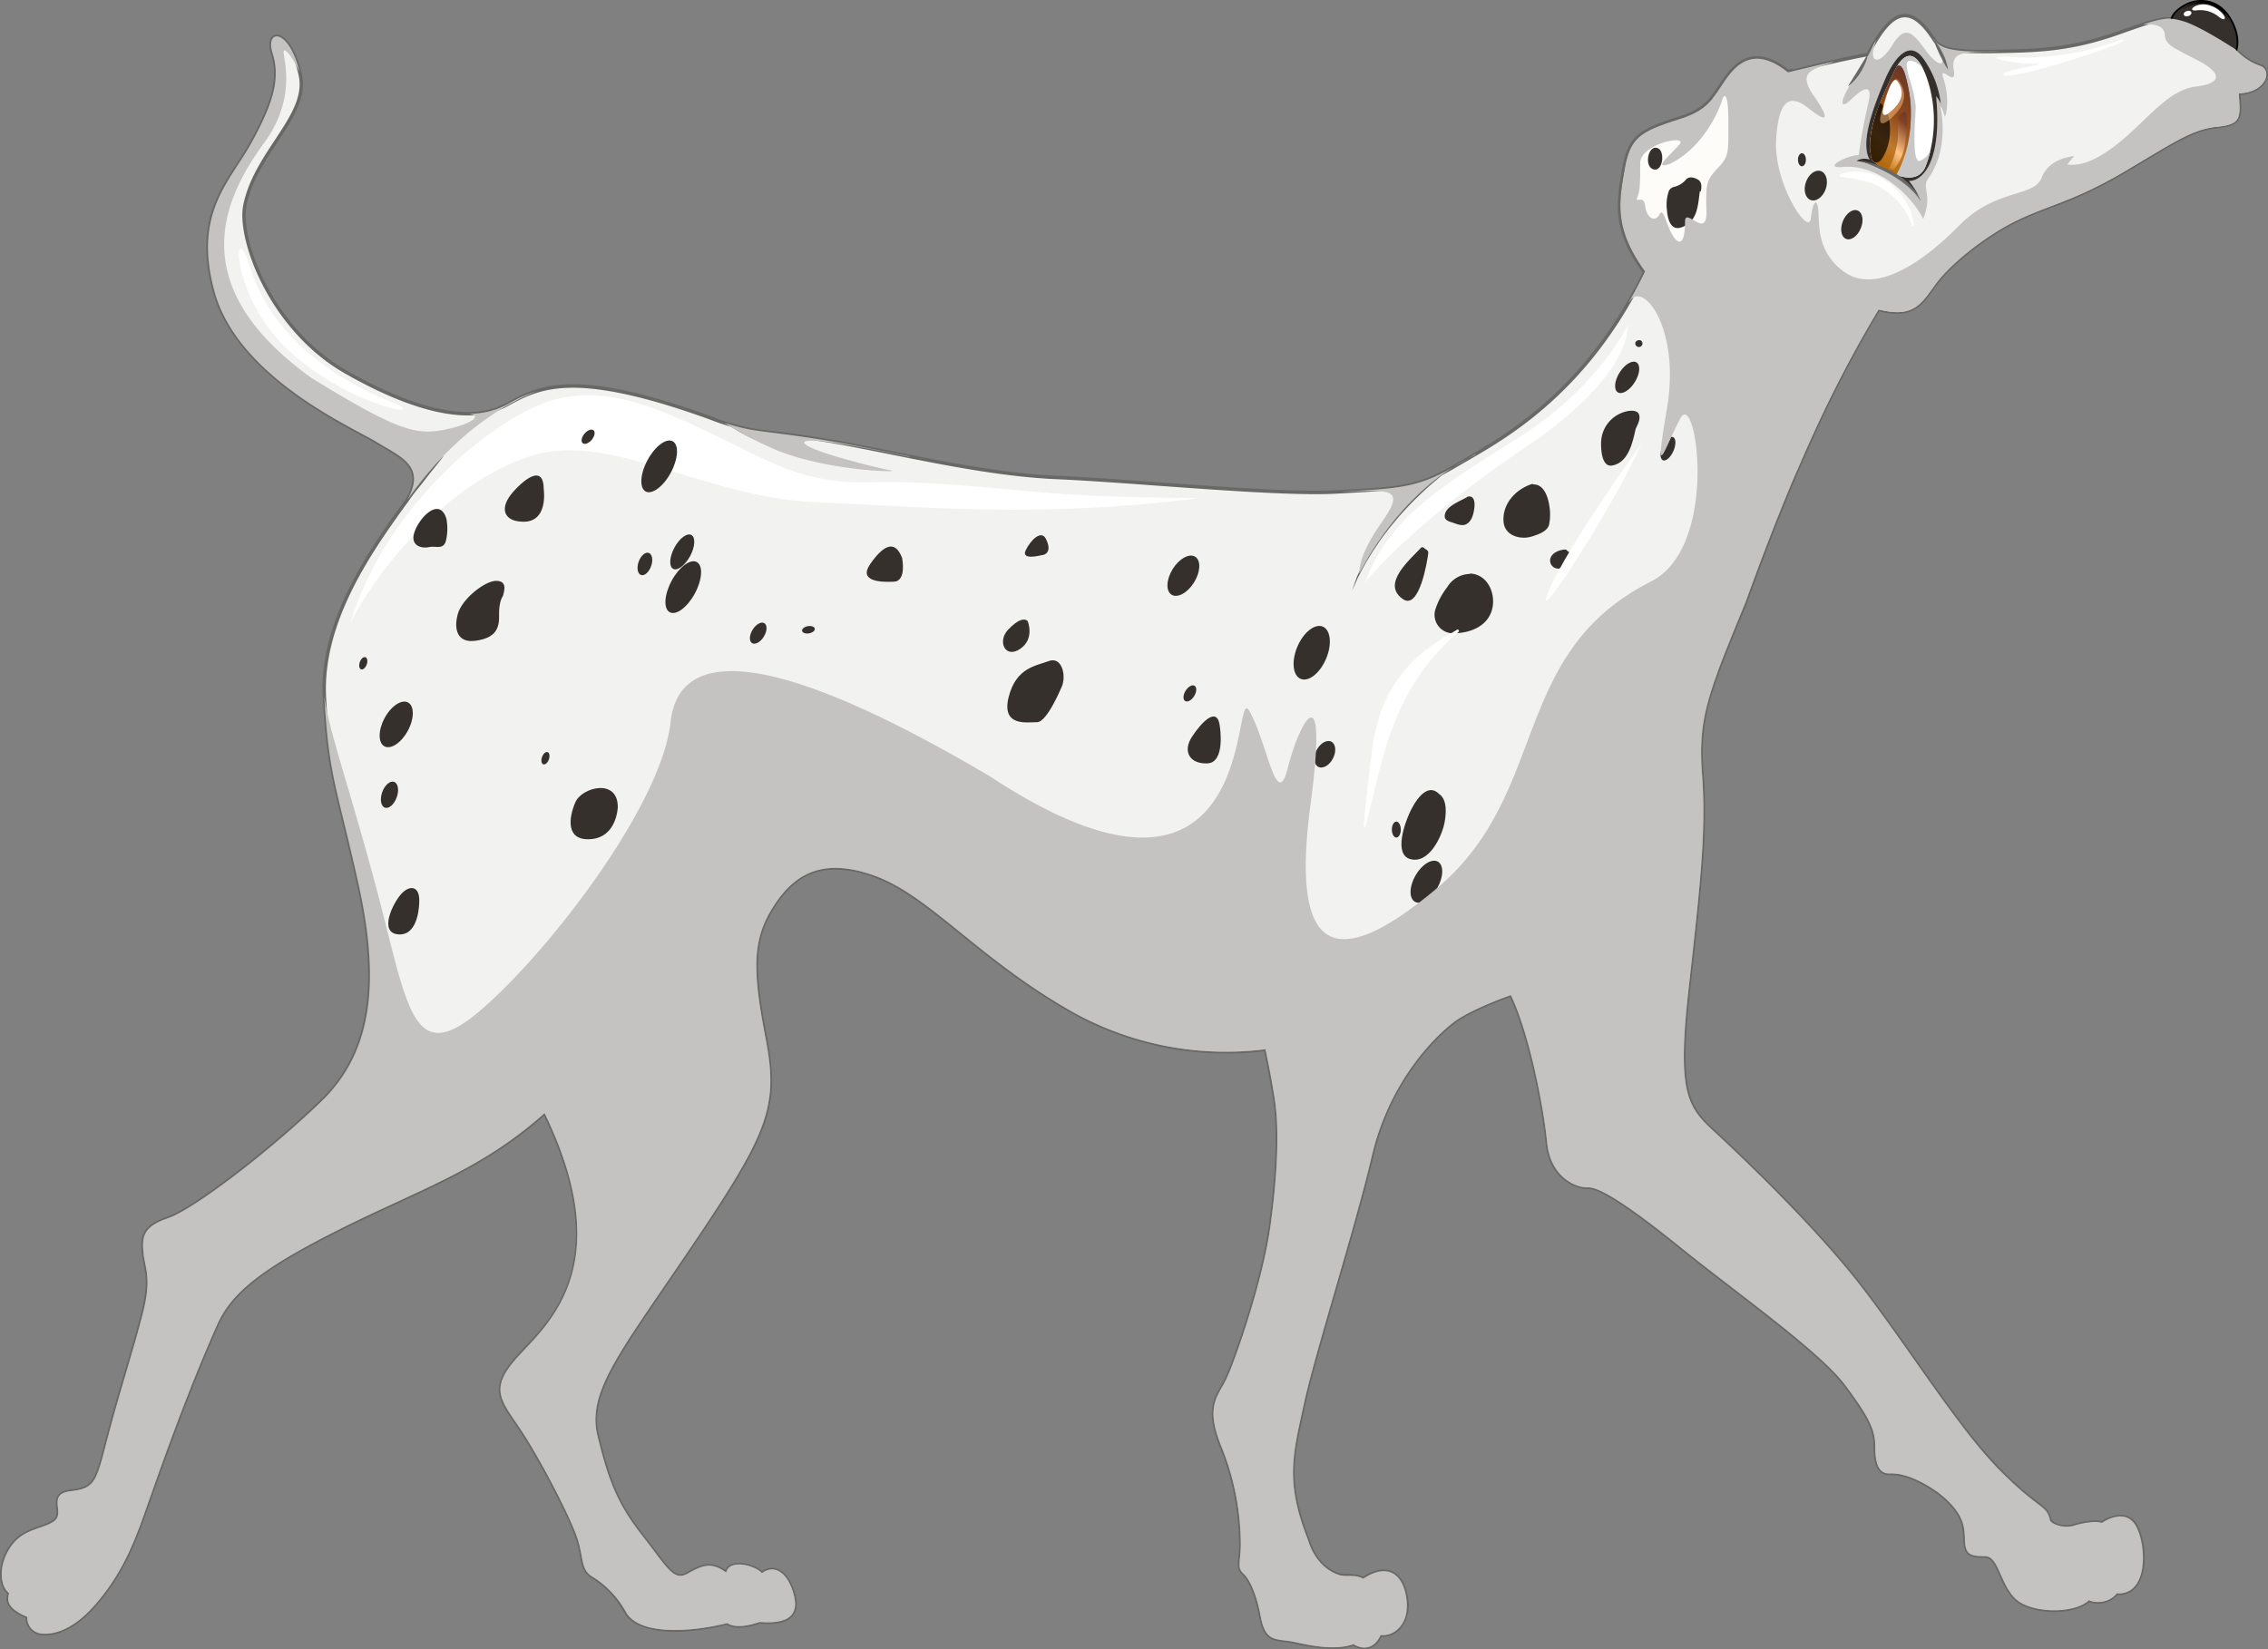 <svg xmlns="http://www.w3.org/2000/svg" xmlns:xlink="http://www.w3.org/1999/xlink" width="570.507" height="414.937" viewBox="0 0 570.507 414.937"><rect x="0" y="0" width="570.507" height="414.937" fill="#808080" stroke="none"/><defs><style>.a{fill:#f2f2f0;}.b{fill:#686867;}.c{fill:none;}.d,.o{fill:#c4c3c2;}.d,.j,.k,.n,.q{mix-blend-mode:multiply;}.d,.j,.k,.m,.n,.p,.q{isolation:isolate;}.e{fill:#35302c;}.f{fill:#fdfcf8;}.g,.p{fill:#fff;}.h{fill:#c8c7c7;}.i{fill:url(#a);}.j,.k{opacity:0.7;}.j{fill:url(#b);}.l{fill:#ffc281;}.l,.q{opacity:0.5;}.m{fill:#7b6a5c;opacity:0.3;}.m,.p{mix-blend-mode:screen;}</style><linearGradient id="a" x1="0.787" y1="-0.187" x2="0.368" y2="0.979" gradientUnits="objectBoundingBox"><stop offset="0" stop-color="#111021"/><stop offset="0.541" stop-color="#824126"/><stop offset="0.776" stop-color="#ffc281"/><stop offset="0.995" stop-color="#b26500"/></linearGradient><linearGradient id="b" x1="0.787" y1="-0.187" x2="0.368" y2="0.979" gradientUnits="objectBoundingBox"><stop offset="0.212" stop-color="#824126"/><stop offset="0.995" stop-color="#b26500"/></linearGradient></defs><g transform="translate(0)"><g transform="translate(0 3.486)"><path class="a" d="M1008.543,242.525a14.752,14.752,0,0,0,6.083,4.137c3.535,1.1,1.469,6.822-5.232,6.942.365,5.967.851,7.793-5.353,8.4s-10.614,3.685-22.884,10.967-17.983,8.27-26.261,11.988-17.838,11.274-21.693,16.556-5.651,8.656-14.4,6.469c-10.61,17.5-21.062,39.27-33.486,73.738-9.627,23.332-11.988,29.12-10.913,43.456s-.573,28.332-3.423,54.025-.394,29.286,6.3,35.494,25.527,24.021,37.373,39.435,24.183,35.456,34.892,46.17c10.278,10.274,11.353,8.133,12.423,12.415.51.938,3.477,2.025,6.025,1.241s5.755-1.212,6.963-.668c0,0,6-4.3,8.722,1.029s2.668,17.274-4.963,16.664c-2.3,2.967-6.427,2.241-6.971,1.7-3.515,3.51-14.419,3.444-18.415-.266s-4.216-10.776-7.78-10.776-4.784-.432-4.992-3.5.531-6.921-6.851-12.6c-5.245-3.635-9.1-4.813-12.1-4.706s-3.639-3-3.639-6.851-1.178-6.888-7.6-15.452-27.689-23.548-41.1-34.394-20.7-15.415-23.552-15.274-9.419-2.423-10.278-11.27-4.427-27.4-9.129-37.108c0,0-9.9,3.428-14.369,6.805s-16.1,14.531-20.6,33.581-14.349,49.668-17.124,62.514-4.78,19.431,1.075,34.241c1.772,5.851,5.581,7.975,7.618,8.685s3.639-.266,6.3.975c5.763-3.809,9.838-1.593,10.809,4.88s-3.1,9.747-6.465,9.3c-2.037,4.432-5.5,3.191-6.826,2.307-4.523,1.6-10.382.448-14.809-.535s-7.266.407-8.514-6.378c-.963-5.307-2.676-9.27-4.286-10.768s-.963-2.245-.751-6.743a65.369,65.369,0,0,0-4.846-25.262c-4.29-10.564-.718-12.7,1.423-17.419,2.145-4.7,8.992-24.116,10.921-38.245S768,513.6,766.938,506.749s-2.361-12.631-2.361-12.631a79.308,79.308,0,0,1-48.166-9.2c-23.979-13.49-36.087-29.394-50.182-34.481s-21.042.51-25.9,8.5-4.763,15.56-1.556,32.178,1.129,23.124-16.353,49.253c-19.477,29.108-28.681,39.386-25.9,50.946s5.141,17.34,11.353,25.265,7.776,11.481,11.34,9.49,5.855-3.137,9.71-.291c.855-3.568,7.415-1.714,8.988.145,3.427-2.423,6.572.145,7.992,5.419,1.435,5.286-1.564,7.423-8.56,6.855-6.141,2.141-8.137.286-8.137.286-9.133,2.286-21.975,3.141-25.406-2.643a24.051,24.051,0,0,0-8.768-9.2c-2.577-1.718-1.934-4.286-3.436-9.211s-9.2-19.909-14.336-27.614-8.137-10.278-.436-18.627,24.838-23.12,6.423-61.017c-16.05,14.345-31.253,19.054-51.373,29.12s-27.49,16.2-31.046,24.195c-8.776,19.693-16.054,41.315-18.842,49.021s-5.925,14.643-11.95,21.494-11.1,7.44-13.581,7.091a3.906,3.906,0,0,1-3.307-4.137c-5.792-2.481-4.846-4.61-4.61-6.025-2.008-1.419-2.955-6.378.24-11.34s8.149-4.61,11.1-6.734-2.008-6.855,4.253-7.56,6.382-2.6,9.336-13.826,6.452-21.925,8.743-30.913.56-11.133.141-15.274,0-6.564,6.274-8.706,25.266-16.556,38.536-29.4,14.552-31.037,9.2-55.017-7.349-26.618-8.489-46.315,11.991-37.676,20.842-49.95c4.851-8.564-1.718-10.851-7.718-14.556s-34.908-16.17-40.809-37.967c-5.328-19.676,3.9-27.485,9.269-37.2,5.843-10.544,7.307-16.544,5.357-22.705s4.32-6.436,6.975,5.51c2.274,10.22-11.373,19.514-13.946,32.925-1.618,8.44,6.647,31.154,25.465,41.851s32.12,12.822,40.552,8.112,17.523-8.759,51.091,3.411c10.709,3.892,10.709,2.755,27.253,5.353s39.8,8.768,59.713,9.627,55.44,4.494,70.643,3.639,20.124-.859,29.548-6.423,32.324-16.7,47.95-49.025c-7.7-10.705-6.639-17.129-5.137-25.693s4.282-9.631,14.987-13.058c6-2.141,7.274-4.925,10.062-8.992s7.274-9.419,16.054-2.353c0,0,13.7-3.427,20.129-4.494,5.56-10.71,10.274-13.705,16.693-3.639,2.149,3.207,8.992,3,19.054,2.78s17.344-1.071,27.618-4.71,11.772-4.066,16.054-2.78S1008.543,242.525,1008.543,242.525Z" transform="translate(-446.257 -233.621)"/><path class="b" d="M789.8,645.4c1.278,0,3.05-.552,4.344-3.137a6.008,6.008,0,0,0,4.876-2.17,9.385,9.385,0,0,0,1.755-7.66c-.676-4.523-2.9-7.112-6.1-7.112a9.789,9.789,0,0,0-5.166,1.813,7.876,7.876,0,0,0-3.344-.631l-.793,0a5.676,5.676,0,0,1-1.979-.266c-2.008-.7-5.631-2.726-7.357-8.407-5.477-13.88-4.079-20.274-1.535-31.9l.465-2.133c1.361-6.266,4.44-16.888,7.7-28.137,3.5-12.1,7.129-24.618,9.423-34.361,4.88-20.676,17.892-31.407,20.448-33.344,3.88-2.942,12.075-5.963,13.892-6.614,4.415,9.365,8,27.191,8.921,36.614.925,9.527,8.046,11.664,10.469,11.664h.253l.112,0c2.942,0,10.519,4.967,23.145,15.179,3.705,3,7.938,6.249,12.419,9.7,11.8,9.079,24,18.469,28.614,24.622,6.469,8.631,7.515,11.548,7.515,15.2,0,3.39.448,7.278,3.921,7.278h.166c3.257-.12,7.162,1.394,11.838,4.635,6.39,4.913,6.515,8.415,6.614,11.224.008.357.021.705.054,1.045.241,3.51,1.913,3.9,5.415,3.9,1.689,0,2.56,1.963,3.656,4.444a18.049,18.049,0,0,0,3.834,6.216c1.967,1.826,5.768,2.959,9.93,2.959,3.8,0,7.062-.917,8.83-2.473a5.412,5.412,0,0,0,2.162.39,6.354,6.354,0,0,0,4.946-2.178,5.588,5.588,0,0,0,5.307-2.813c2.324-3.809,1.793-10.693-.145-14.482a4.826,4.826,0,0,0-4.432-2.9,9.535,9.535,0,0,0-4.739,1.581c-1.328-.427-4.382-.079-7.033.747a6.112,6.112,0,0,1-1.751.249,5.33,5.33,0,0,1-3.755-1.245c-.606-2.411-1.3-2.938-3.328-4.465a81.323,81.323,0,0,1-9.178-8.091c-6.851-6.842-14.207-17.3-22-28.378-4.228-6-8.6-12.216-12.863-17.751-11.054-14.4-28.187-30.925-37.415-39.49-6.49-6.025-9.013-9.5-6.166-35.133L872,477.22c2.706-24.378,4.2-37.8,3.166-51.743-1.075-14.307,1.22-19.867,10.888-43.266,11.311-31.4,21.581-54.058,33.282-73.415a19.3,19.3,0,0,0,4.494.614h0c4.763,0,6.705-2.689,9.4-6.419l.651-.9c4.054-5.552,13.709-12.913,21.523-16.419,2.593-1.166,4.884-2.042,7.315-2.967a109.206,109.206,0,0,0,18.992-9.046c1.539-.917,2.958-1.768,4.278-2.544,8.988-5.382,13.091-7.838,18.423-8.361,6.278-.618,6.141-2.751,5.813-7.9l-.037-.519c4.066-.237,6.568-2.568,6.875-4.726a2.649,2.649,0,0,0-1.975-3.037,14.536,14.536,0,0,1-5.884-4l-.087-.083c-.361-.232-8.792-5.784-13.087-7.075a13.1,13.1,0,0,0-3.846-.672c-2.581,0-5.689,1.062-12.473,3.461-10.357,3.672-17.647,4.477-27.481,4.689l-.61.012c-2.253.05-4.386.1-6.3.1-6.162,0-10.286-.452-11.78-2.7-2.73-4.278-5.265-6.361-7.759-6.361-3.05,0-6.008,3.037-9.581,9.846-6.008,1.029-18.021,3.988-19.734,4.415-2.855-2.261-5.514-3.4-7.917-3.4-3.967,0-6.568,3.021-8.6,5.975-.307.456-.6.9-.888,1.319-2.187,3.286-3.768,5.66-8.963,7.515-10.846,3.473-13.751,4.739-15.27,13.39-1.46,8.382-2.618,15.021,5.075,25.8-14.34,29.5-34.419,41-45.216,47.191-.9.51-1.726.988-2.469,1.423-8.846,5.228-13.813,5.506-27.087,6.232l-2.257.133c-1.527.087-3.315.129-5.344.129-10.315,0-25.348-1.087-39.88-2.141-9.431-.68-18.349-1.319-25.386-1.626-13.415-.577-28.465-3.6-41.759-6.266-6.432-1.295-12.519-2.515-17.892-3.357-5.116-.8-8.606-1.241-11.411-1.6a55.449,55.449,0,0,1-15.763-3.73c-14.967-5.423-26.311-8.054-34.685-8.054-7.742,0-12.174,2.112-16.759,4.676-8.631,4.809-22.29,2.05-40.141-8.108-18.573-10.568-26.913-32.813-25.262-41.4,1.158-6.012,4.523-11.124,7.784-16.062,3.83-5.8,7.448-11.29,6.166-17.037-1.527-6.892-4.353-10.033-6.323-10.033a1.658,1.658,0,0,0-1.369.7c-.627.851-.66,2.286-.112,4.041,1.892,6,.506,11.859-5.319,22.378-.988,1.784-2.092,3.481-3.266,5.278-5.12,7.88-10.432,16.025-6.046,32.232,5.112,18.913,27.647,30.987,37.266,36.145,1.626.876,2.913,1.56,3.743,2.075.722.444,1.448.871,2.162,1.286,5.286,3.087,9.461,5.527,5.39,12.7l-.249.344c-8.672,12.025-21.776,30.2-20.635,49.842.834,14.423,2.1,19.581,4.855,30.892.979,4.021,2.2,9.029,3.647,15.486,5.813,26.07,3.013,42.913-9.087,54.622-13.058,12.635-32.07,27.154-38.377,29.307-6.212,2.116-7.046,4.535-6.568,9.153.1,1.008.29,1.909.46,2.784.552,2.747,1.12,5.581-.6,12.332-1.145,4.531-2.606,9.494-4.149,14.759-1.531,5.2-3.125,10.593-4.581,16.162l-.493,1.863c-2.485,9.539-2.876,11-8.477,11.635-4.091.469-3.85,2.718-3.672,4.523.129,1.282.241,2.382-.78,3.12a13.832,13.832,0,0,1-3.552,1.593c-2.577.888-5.5,1.9-7.66,5.257-3.3,5.129-2.324,10.062-.349,11.751a.4.4,0,0,0-.012.079c-.29,1.465-.73,3.664,4.668,6.046a4.271,4.271,0,0,0,3.668,4.278,8.157,8.157,0,0,0,1.207.083c2.884,0,7.448-1.274,12.755-7.311,5.95-6.767,9.112-13.539,12.033-21.635.448-1.22,1-2.8,1.664-4.668,3.415-9.7,9.789-27.772,17.166-44.324C505.22,555.747,513,549.693,532.394,540c5.025-2.514,9.714-4.68,14.253-6.767,13.32-6.162,24.859-11.485,36.8-22.033,16.879,35.174,3.041,49.809-5.249,58.576-.469.5-.925.988-1.349,1.444-7.282,7.892-5.141,11.033-.871,17.3q.6.878,1.249,1.859c5,7.481,12.739,22.394,14.295,27.5a36.336,36.336,0,0,1,.975,4.162c.444,2.34.764,4.041,2.622,5.274l.295.2c2.511,1.672,5.108,3.4,8.353,8.875,1.78,3.008,6.141,4.593,12.606,4.593a56.313,56.313,0,0,0,13.075-1.709,5.447,5.447,0,0,0,3.05.714,16.346,16.346,0,0,0,5.237-1.029c4.328.349,7.066-.336,8.4-2.083.959-1.253,1.129-3.037.515-5.311-1.129-4.17-3.307-6.664-5.83-6.664a4.752,4.752,0,0,0-2.519.8,9.55,9.55,0,0,0-5.8-2.046c-1.726,0-2.938.631-3.473,1.78a7.2,7.2,0,0,0-4.1-1.465c-1.784,0-3.37.813-5.589,2.054a3.28,3.28,0,0,1-1.589.49c-1.73,0-3.34-2.133-6.265-6.012-.855-1.137-1.822-2.428-2.942-3.859-5.925-7.552-8.34-12.95-11.274-25.1C595,582.112,601,573.361,614.128,554.17c2.668-3.9,5.7-8.324,8.987-13.245,17.527-26.191,19.676-32.68,16.419-49.56-3.382-17.51-3.062-24.361,1.506-31.884,4.295-7.079,9.149-10.241,15.718-10.241a28.923,28.923,0,0,1,9.656,1.925c7.1,2.56,13.842,8.017,21.655,14.332s16.643,13.465,28.461,20.112a79.659,79.659,0,0,0,38.867,9.909,65.568,65.568,0,0,0,9.182-.589c.3,1.415,1.369,6.465,2.27,12.212,1.12,7.228.755,18.145-1.075,31.56-1.917,14.033-8.656,33.212-10.888,38.129-.386.863-.834,1.643-1.261,2.4-1.921,3.373-3.73,6.564-.17,15.348a65.306,65.306,0,0,1,4.826,25.083c-.062,1.1-.141,1.992-.2,2.7-.195,2.195-.282,3.1,1.087,4.377,1.627,1.527,3.266,5.656,4.149,10.527,1.054,5.706,3.274,5.967,6.353,6.336a24.063,24.063,0,0,1,2.485.39,46.082,46.082,0,0,0,9.647,1.332,16.8,16.8,0,0,0,5.2-.743A5.524,5.524,0,0,0,789.8,645.4Zm3.83-4.062-.133.286c-.892,1.938-2.133,2.921-3.7,2.921a4.813,4.813,0,0,1-2.5-.793l-.179-.12-.2.075a15.44,15.44,0,0,1-5.112.759,45.194,45.194,0,0,1-9.461-1.3,25.258,25.258,0,0,0-2.573-.407c-2.913-.349-4.68-.56-5.61-5.639-.929-5.116-2.622-9.332-4.419-11-1.05-.984-1-1.494-.809-3.664.062-.722.145-1.622.2-2.743a65.956,65.956,0,0,0-4.88-25.444c-3.411-8.407-1.776-11.278.12-14.61.44-.772.892-1.573,1.3-2.469,2.249-4.946,9.025-24.245,10.946-38.365,1.847-13.5,2.212-24.506,1.075-31.809-1.062-6.78-2.349-12.6-2.357-12.656l-.1-.4-.4.066a60.645,60.645,0,0,1-9.444.643,78.767,78.767,0,0,1-38.444-9.805c-11.759-6.606-20.568-13.734-28.348-20.025-7.871-6.365-14.664-11.863-21.9-14.473a29.763,29.763,0,0,0-9.946-1.975c-8.95,0-13.676,6.083-16.456,10.655-5.154,8.494-4.693,16.527-1.614,32.481,3.2,16.589,1.07,22.987-16.278,48.925-3.3,4.913-6.324,9.336-8.988,13.232-13.278,19.411-19.34,28.261-16.979,38.058,2.921,12.141,5.485,17.851,11.427,25.423,1.112,1.427,2.083,2.714,2.938,3.851,3.087,4.1,4.78,6.353,6.942,6.353a4.174,4.174,0,0,0,2.013-.6c2.1-1.178,3.585-1.946,5.166-1.946a6.888,6.888,0,0,1,4.07,1.627l.523.386.149-.627c.336-1.411,1.726-1.7,2.834-1.7a8.415,8.415,0,0,1,5.415,2.017l.253.3.324-.22a3.991,3.991,0,0,1,2.324-.846c2.116,0,3.987,2.257,5.008,6.029.535,2,.415,3.539-.381,4.568-1.125,1.481-3.743,2.066-7.739,1.743l-.087-.008-.091.033a15.771,15.771,0,0,1-5.033,1,4.288,4.288,0,0,1-2.672-.635l-.17-.145-.212.05a55.922,55.922,0,0,1-13.07,1.726c-4.286,0-9.826-.722-11.867-4.17a24.3,24.3,0,0,0-8.622-9.154l-.282-.191c-1.56-1.041-1.826-2.423-2.262-4.722a38.006,38.006,0,0,0-1-4.253c-1.573-5.17-9.369-20.2-14.394-27.73q-.66-.977-1.262-1.863c-4.261-6.257-6.029-8.842.8-16.232.419-.456.871-.938,1.344-1.44,7.925-8.382,22.668-23.983,5.145-60.049l-.253-.51-.419.374c-12,10.718-23.589,16.07-37.017,22.269-4.54,2.1-9.236,4.266-14.274,6.784-19.589,9.8-27.477,15.958-31.236,24.4-7.39,16.581-13.768,34.668-17.2,44.394-.66,1.859-1.216,3.432-1.656,4.66-2.892,8-6.012,14.693-11.871,21.357-5.369,6.1-9.9,7.021-12.116,7.021a7.617,7.617,0,0,1-1.087-.079c-2.8-.394-2.938-3.158-2.938-3.706V637l-.261-.116c-5.017-2.149-4.677-3.917-4.419-5.2.025-.125.05-.237.067-.353l.041-.266-.216-.154c-1.884-1.34-2.668-6.07.353-10.763,1.992-3.1,4.651-4.025,7.216-4.913a14.256,14.256,0,0,0,3.772-1.7c1.423-1.029,1.274-2.556,1.133-3.9-.187-1.863-.32-3.216,2.921-3.581,6.183-.7,6.705-2.693,9.208-12.274l.494-1.867c1.456-5.556,3.037-10.929,4.573-16.137,1.543-5.261,3.013-10.236,4.162-14.784,1.764-6.938,1.175-9.871.61-12.709-.183-.9-.353-1.739-.456-2.71-.419-4.079.029-6.224,5.991-8.253,6.4-2.183,25.568-16.793,38.7-29.5,12.344-11.946,15.216-29.033,9.328-55.427-1.444-6.465-2.668-11.477-3.655-15.5-2.743-11.257-4-16.394-4.83-30.739-1.124-19.336,11.88-37.365,20.482-49.29l.274-.39c4.51-7.942-.44-10.834-5.672-13.892-.714-.411-1.44-.834-2.153-1.274-.859-.531-2.141-1.228-3.788-2.1-31.822-17.05-35.344-30.058-36.846-35.61-4.282-15.834.917-23.826,5.946-31.552,1.125-1.726,2.29-3.506,3.3-5.332,5.95-10.747,7.357-16.776,5.382-23.037-.461-1.452-.465-2.672-.021-3.278a.806.806,0,0,1,.685-.348c1.311,0,3.975,2.539,5.49,9.353,1.2,5.4-2.162,10.494-6.05,16.386-3.153,4.776-6.718,10.191-7.9,16.373-1.7,8.8,6.768,31.548,25.672,42.3,18.162,10.332,32.071,13.087,40.975,8.12,4.481-2.5,8.805-4.569,16.349-4.569,8.266,0,19.523,2.618,34.394,8a56.855,56.855,0,0,0,15.942,3.784c2.8.353,6.282.793,11.386,1.589,5.361.838,11.436,2.054,17.867,3.353,13.315,2.672,28.406,5.7,41.883,6.278,7.033.3,15.934.946,25.357,1.631,14.556,1.046,29.6,2.141,39.946,2.141,2.05,0,3.859-.046,5.39-.133l2.261-.129c13.423-.743,18.444-1.021,27.473-6.357q1.108-.647,2.452-1.419c10.909-6.245,31.216-17.88,45.672-47.784l.1-.228-.137-.212c-7.651-10.614-6.573-16.8-5.07-25.361,1.44-8.216,3.8-9.245,14.7-12.726,5.473-1.954,7.124-4.432,9.4-7.855.282-.423.577-.851.884-1.3,1.992-2.921,4.328-5.61,7.888-5.61,2.241,0,4.784,1.125,7.544,3.349l.17.129.2-.05c.137-.033,13.759-3.436,20.1-4.49l.2-.033.1-.191c3.44-6.618,6.191-9.573,8.913-9.573,2.178,0,4.477,1.95,7.046,5.963,1.71,2.573,6.046,3.091,12.494,3.091,1.925,0,4.058-.046,6.315-.091l.61-.017c9.925-.212,17.29-1.029,27.755-4.734,6.68-2.373,9.751-3.415,12.187-3.415a12.41,12.41,0,0,1,3.6.635c4.013,1.208,12.091,6.469,12.8,6.938a15.057,15.057,0,0,0,6.249,4.224,1.8,1.8,0,0,1,1.373,2.1c-.266,1.892-2.631,3.938-6.49,4.008l-.444.008.083,1.407c.34,5.212.419,6.452-5.025,6.988-5.527.544-9.689,3.029-18.8,8.477-1.3.78-2.73,1.635-4.266,2.544a108.054,108.054,0,0,1-18.863,8.983c-2.328.888-4.747,1.813-7.357,2.979-7.938,3.56-17.743,11.046-21.867,16.7l-.647.909c-2.643,3.651-4.386,6.058-8.709,6.058h0a19.207,19.207,0,0,1-4.593-.656l-.311-.083-.158.274c-11.8,19.461-22.137,42.232-33.519,73.817-9.477,22.95-12.029,29.124-10.938,43.635,1.033,13.859-.465,27.261-3.162,51.581l-.27,2.361c-2.892,26.05-.274,29.618,6.436,35.859,9.207,8.552,26.3,25.029,37.328,39.377,4.249,5.527,8.61,11.73,12.83,17.73,7.822,11.1,15.2,21.593,22.1,28.485a80.492,80.492,0,0,0,9.274,8.166c2.017,1.519,2.494,1.884,3.029,4.05l.041.1c.519.942,2.589,1.734,4.527,1.734a6.777,6.777,0,0,0,2-.291,19.173,19.173,0,0,1,5.211-.892,3.678,3.678,0,0,1,1.456.207l.224.1.2-.137a8.926,8.926,0,0,1,4.431-1.564,3.968,3.968,0,0,1,3.668,2.44c1.83,3.581,2.295,10.183.178,13.647a4.739,4.739,0,0,1-4.73,2.39l-.237-.017-.137.182a5.5,5.5,0,0,1-4.419,2.025,4,4,0,0,1-1.917-.369l-.3-.282-.3.282c-1.515,1.51-4.763,2.448-8.477,2.448-3.95,0-7.535-1.042-9.349-2.722a17.689,17.689,0,0,1-3.639-5.942c-1.17-2.656-2.178-4.95-4.431-4.95-3.469,0-4.373-.365-4.564-3.1-.025-.332-.041-.672-.054-1.021-.1-2.992-.228-6.709-6.963-11.888-4.846-3.361-8.917-4.913-12.378-4.8l-.129.008c-2.149,0-3.062-1.925-3.062-6.427,0-3.847-1.066-6.884-7.685-15.706-4.693-6.253-16.942-15.672-28.784-24.788-4.473-3.448-8.7-6.7-12.394-9.685-12.975-10.49-20.5-15.373-23.689-15.373l-.154,0c-.062,0-.137,0-.212,0-2.22,0-8.751-2-9.618-10.888-.93-9.61-4.626-27.9-9.174-37.253l-.166-.344-.357.125c-.407.137-10.021,3.485-14.481,6.871-2.6,1.971-15.818,12.871-20.764,33.826-2.294,9.722-5.921,22.228-9.419,34.323-3.27,11.262-6.349,21.9-7.714,28.2l-.465,2.133c-2.494,11.39-4,18.265,1.568,32.353,1.892,6.249,6.137,8.332,7.88,8.938a6.661,6.661,0,0,0,2.261.315l.793,0a6.89,6.89,0,0,1,3.195.643l.22.1.2-.133a9.247,9.247,0,0,1,4.9-1.8c2.772,0,4.639,2.265,5.261,6.378a8.55,8.55,0,0,1-1.564,6.975,5.091,5.091,0,0,1-4.432,1.847Z" transform="translate(-446.592 -233.947)"/></g><g transform="translate(461.483 8.232)"><path class="c" d="M471.36,235.175a6.786,6.786,0,0,1-.365,1.145c-.037.087-.062.162-.1.249-.224.365-.448.734-.68,1.12C470.675,236.735,471.057,235.864,471.36,235.175Z" transform="translate(-460.374 -234.826)"/><path class="d" d="M492.822,244.519c.8,4.817-4.012-2.091-2.568,2.245s.8,8.672.319,9.473c-.967-3.207-1.124-2.407-1.124-2.407s2.568,10.274-3.208,18.145c-1.452,2.241,1.282,4.012-1.129,9.95-3.054-6.1-11.718-14.125-20.705-13-4.5.158,1.764-3.058,4.494-3.058,1.125-8.021,1.925-10.589,2.564-13.8s-.477-4.012-4.328-.315-2.411-.963.8-5.3a53.257,53.257,0,0,0,4.735-8.494c.232-.386.456-.755.68-1.12-2.506,6.311.855,6.523,3.95,1.461,3.141-5.141,4.992-3.568,8.274,1s5.423,4.423,3.855,1c-.573-1.145-1.183-2.461-1.755-3.747.087.129.174.257.257.4,1.963,2.934,7.863,3,16.548,2.83-.606.042-1.27.075-2.033.091C495.391,240.025,492.017,239.706,492.822,244.519Z" transform="translate(-462.828 -235.091)"/></g><path class="e" d="M482,272.68A20.74,20.74,0,0,0,479.615,269c3.876,0,8.324-5.693,6.834-21.319a6.191,6.191,0,0,1,1.178,1.925,24.222,24.222,0,0,0-4.075-10.917c-3.851-5.992-7.917-.108-10.054,5.033s-6.427,15.407-3.747,19.909a3.946,3.946,0,0,0-3.324.32S475.839,265.033,482,272.68Z" transform="translate(0.572 -223.473)"/><g transform="translate(406.955 14.129)"><g transform="translate(0)"><path class="f" d="M513.548,270.514c6.2,16.477,13.058,27.83,4.282,43.456s-15.635,22.693-17.768,13.062-4.066-23.34-19.485-36.826c-7.7-10.705-6.639-17.129-5.137-25.693s4.282-9.631,14.987-13.058c6-2.141,7.274-4.925,10.062-8.992s7.274-9.419,16.054-2.353l.058-.012a4.505,4.505,0,0,1-1.149,1.593C511.419,245.576,507.336,254.028,513.548,270.514Z" transform="translate(-473.731 -236.024)"/><path class="b" d="M503.841,332.545h0c3.4,0,8.324-5.813,15.033-17.772,7.751-13.8,3.56-24.315-1.747-37.622-.822-2.054-1.664-4.174-2.49-6.378-6.361-16.892-1.631-24.871,1.751-28.129a5.353,5.353,0,0,0,1.3-1.817l.482-1.183-.988.253c-2.859-2.245-5.539-3.386-7.963-3.386-4.066,0-6.718,3.075-8.776,6.079-.307.452-.6.9-.88,1.315-2.253,3.373-3.734,5.6-8.867,7.432-10.938,3.5-13.859,4.784-15.4,13.56-1.49,8.485-2.656,15.187,5.245,26.17l.1.112c14.108,12.344,16.817,25.008,18.8,34.261.162.755.324,1.5.477,2.216C500.641,330.9,501.957,332.545,503.841,332.545Zm12.415-91.739a4.6,4.6,0,0,1-.759.917c-3.61,3.469-8.68,11.921-2.058,29.5.834,2.224,1.676,4.349,2.5,6.4,5.174,12.988,9.266,23.257,1.822,36.514-7.942,14.154-11.954,17.124-13.917,17.124h0c-1.2,0-2.091-1.307-2.668-3.884-.149-.718-.315-1.448-.477-2.207-2.012-9.411-4.772-22.3-19.153-34.909-7.548-10.51-6.465-16.651-4.979-25.149,1.415-8.087,3.747-9.1,14.544-12.556,5.548-1.979,7.216-4.481,9.518-7.938.282-.419.577-.859.884-1.3,1.958-2.867,4.249-5.519,7.709-5.519C511.314,237.8,513.679,238.811,516.255,240.807Z" transform="translate(-474.219 -236.512)"/></g></g><g transform="translate(470.413 14.067)"><path class="g" d="M467.387,262.749c3.315,3,11.137,7.232,13.427,1.51a33.1,33.1,0,0,0,.813-20.639c-1.855-6.419-5.137-10.793-8.9-2.809-2.822,5.988-7.461,15.212-5.336,21.938C468.234,263.517,466.321,259.351,467.387,262.749Z" transform="translate(-466.846 -236.497)"/><path class="h" d="M472.935,240.81c2.917-6.183,5.548-4.95,7.44-1.1a5.707,5.707,0,0,0-1.622-1.5c-.585-.34-2.332-.967-2.456.208-.162,1.469.577,3.245.921,4.639a33.272,33.272,0,0,1,1.315,6.108c.07,1.44-1.245,14.378,1.054,13.747a5.493,5.493,0,0,0,2.643-2.481,26.163,26.163,0,0,1-1.2,3.83c-2.29,5.722-10.112,1.485-13.427-1.51a4.679,4.679,0,0,1-.332-1.336C466.068,254.839,470.3,246.416,472.935,240.81Z" transform="translate(-467.058 -236.496)"/><path class="i" d="M474.12,238.962c.315-.66.622-1.224.921-1.718,1.432-1,2.266,2.971,2.49,3.975a34.154,34.154,0,0,1,.892,5.378c.365,6.083-.527,12.639-3.606,17.983a19.851,19.851,0,0,1-6.033-3.68,4.676,4.676,0,0,1-.332-1.336C467.252,252.991,471.485,244.567,474.12,238.962Z" transform="translate(-468.242 -234.647)"/><path class="j" d="M474.12,238.962c.315-.66.622-1.224.921-1.718,1.432-1,2.266,2.971,2.49,3.975a34.154,34.154,0,0,1,.892,5.378c.365,6.083-.527,12.639-3.606,17.983a19.851,19.851,0,0,1-6.033-3.68,4.676,4.676,0,0,1-.332-1.336C467.252,252.991,471.485,244.567,474.12,238.962Zm.087,24.253a12.693,12.693,0,0,0,2.643-5.373c.436-1.805,1.486-10.17-.236-9.054-.851.548-1.141.95-1.249,1.614-.353,2.133.158,4.988-.486,7.1a17.606,17.606,0,0,1-1.83,5.3C472.929,263.011,474.041,263.41,474.207,263.215Z" transform="translate(-468.242 -234.647)"/><path class="k" d="M472.029,239.333c2.2,1.776,2.6,5.083,2.469,7.751a13.3,13.3,0,0,1-1.531,5.556c-.415.755-1.137,2.058-2.237,1.705a1.012,1.012,0,0,1-.153-.066c-.178-.154-.361-.307-.531-.461a4.677,4.677,0,0,1-.332-1.336C468.98,248.437,470.291,243.694,472.029,239.333Z" transform="translate(-469.505 -227.566)"/><path class="l" d="M468.8,246.983c.726-3.261,2.892-10.9,4.548-8.676s2.149,5.124-.664,8.187S468.132,249.963,468.8,246.983Z" transform="translate(-466.138 -232.059)"/><path class="g" d="M468.91,245.146c.568-2.585,2.282-8.639,3.6-6.867,1.3,1.768,1.693,4.054-.531,6.477S468.387,247.5,468.91,245.146Z" transform="translate(-465.617 -231.894)"/></g><g transform="translate(2.283 9.896)"><path class="b" d="M494.409,238.875a21.05,21.05,0,0,0-2.228-.141c-.718-.021-1.581.008-2.573.066a25.388,25.388,0,0,0-3.315.432,23.707,23.707,0,0,0-3.834,1.062,17.758,17.758,0,0,0-3.967,2.025c-1.282.917-2.432,1.954-3.68,2.967-1.232,1.012-2.494,2.042-3.747,3.071-1.237,1.037-2.51,2.041-3.764,3.025l-1.888,1.419c-.627.465-1.274.884-1.892,1.319s-1.257.813-1.871,1.2a19.9,19.9,0,0,1-1.834,1.075c-.307.162-.606.311-.9.469l-.448.237c-.1.054-.3.112-.436.17-.618.224-1.2.477-1.776.66-.589.125-1.133.245-1.664.361-.544.071-1.058.1-1.544.145a12.47,12.47,0,0,1-2.531-.154,6.8,6.8,0,0,1-.921-.2,4.876,4.876,0,0,1-.676-.187,5.523,5.523,0,0,1-.548-.2,5.353,5.353,0,0,0,.535.245,6.128,6.128,0,0,0,.66.232,4.977,4.977,0,0,0,.917.257,12.745,12.745,0,0,0,2.564.32c.5-.025,1.037-.012,1.6-.058.556-.1,1.145-.207,1.763-.32.593-.166,1.183-.39,1.8-.593.166-.058.295-.091.494-.17l.456-.22c.307-.145.622-.3.942-.452a19.936,19.936,0,0,0,1.913-1.025c.639-.361,1.29-.747,1.921-1.183s1.286-.851,1.921-1.32,1.278-.934,1.925-1.4c1.274-.979,2.573-1.971,3.826-3.008s2.49-2.087,3.714-3.116,2.4-2.1,3.593-2.958a19.247,19.247,0,0,1,3.772-2.058,23.344,23.344,0,0,1,3.705-1.183c1.174-.278,2.274-.444,3.245-.585.975-.116,1.834-.183,2.544-.212C493.6,238.834,494.409,238.875,494.409,238.875Z" transform="translate(66.444 -225.303)"/><path class="b" d="M463.831,242.751a3.722,3.722,0,0,0-1.125.2,3.348,3.348,0,0,0-.506.2,4.421,4.421,0,0,0-.568.27,6.826,6.826,0,0,0-1.091.772c-.162.158-.336.315-.494.469a4,4,0,0,0-.423.51c-.125.17-.245.34-.357.506a2.889,2.889,0,0,0-.253.49,7.693,7.693,0,0,0-.386,1.066,8.535,8.535,0,0,0,.792-.788,10.618,10.618,0,0,1,.78-.768,8.266,8.266,0,0,1,.9-.838c.295-.3.66-.527.95-.788.154-.129.316-.232.461-.344s.278-.224.423-.307C463.466,243.008,463.831,242.751,463.831,242.751Z" transform="translate(54.45 -212.631)"/><path class="b" d="M482.843,253.111a5,5,0,0,0-.274-.772c-.112-.241-.253-.523-.44-.842a10.85,10.85,0,0,0-1.6-2.145,14.318,14.318,0,0,0-1.149-1.154c-.432-.349-.855-.759-1.349-1.091s-.967-.689-1.486-.992-1.037-.614-1.564-.871-1.046-.519-1.564-.718a23.3,23.3,0,0,0-2.884-1.021c-.851-.274-1.593-.369-2.1-.506-.506-.108-.793-.158-.793-.158s.266.129.755.32c.469.2,1.162.448,1.967.809.4.178.842.361,1.307.56s.921.452,1.423.681.992.51,1.494.768c.519.261,1.012.56,1.5.867.514.278.979.618,1.46.934s.9.676,1.349,1c.4.357.83.664,1.182,1.021.365.332.7.664,1,.983s.56.622.788.9.406.531.552.747A7.293,7.293,0,0,1,482.843,253.111Z" transform="translate(-1.989 -212.347)"/><path class="b" d="M470.6,246.791a10.134,10.134,0,0,0-.2,1.228,19.447,19.447,0,0,0-.1,3.3,20.853,20.853,0,0,0,.776,4.631,17.463,17.463,0,0,0,.95,2.49,16.843,16.843,0,0,0,1.378,2.394,15.98,15.98,0,0,0,3.822,3.826,14.744,14.744,0,0,0,2.141,1.282,10.661,10.661,0,0,0,1.041.485c.344.137.664.3.983.4a18.088,18.088,0,0,0,1.793.552c.535.137,1,.261,1.394.324l1.228.208s-.432-.133-1.187-.369c-.382-.1-.826-.282-1.344-.469-.514-.17-1.079-.444-1.7-.7-.311-.12-.61-.29-.938-.452a9.425,9.425,0,0,1-.975-.535,18.251,18.251,0,0,1-1.983-1.336,16.545,16.545,0,0,1-3.573-3.714,20.324,20.324,0,0,1-3.324-9.058,26.288,26.288,0,0,1-.22-3.253C470.56,247.243,470.6,246.791,470.6,246.791Z" transform="translate(-15.802 -199.907)"/><path class="b" d="M474.118,237.513s.1.129.274.353.427.539.726.917c.149.187.319.386.5.585s.361.423.548.66c.365.469.788.946,1.2,1.423.207.236.423.473.635.705.187.245.394.477.581.705.378.456.755.876,1.087,1.22a15.911,15.911,0,0,0,1.162,1.133,12.9,12.9,0,0,0-.772-1.419c-.245-.423-.548-.9-.884-1.4-.178-.249-.34-.51-.535-.768-.212-.236-.415-.485-.631-.73-.436-.481-.867-.958-1.3-1.378a10.961,10.961,0,0,0-1.257-1.1A7.918,7.918,0,0,0,474.118,237.513Z" transform="translate(-26.82 -229.127)"/><path class="b" d="M491.37,238.654s-.145.29-.386.8-.618,1.228-1.037,2.083c-.44.855-.946,1.846-1.523,2.9s-1.183,2.162-1.871,3.232c-.328.544-.685,1.062-1.033,1.581s-.71,1.008-1.058,1.494c-.361.469-.73.909-1.071,1.336-.365.4-.714.78-1.037,1.129s-.664.614-.942.884a5.869,5.869,0,0,1-.784.627c-.452.328-.705.531-.705.531s.282-.133.8-.39a6.663,6.663,0,0,0,.888-.515c.32-.224.705-.456,1.079-.772s.776-.668,1.179-1.054c.377-.415.8-.834,1.187-1.307.373-.486.8-.946,1.154-1.481s.738-1.054,1.066-1.614a31.681,31.681,0,0,0,1.826-3.34c.27-.539.494-1.083.722-1.585.212-.51.4-1,.577-1.452.336-.909.573-1.681.739-2.22S491.37,238.654,491.37,238.654Z" transform="translate(-61.446 -225.534)"/><path class="b" d="M475.868,236.371s-.349.51-.83,1.278c-.224.382-.506.834-.8,1.315-.311.461-.581,1-.917,1.481-.3.51-.606,1.021-.917,1.49s-.543.934-.8,1.307a12.46,12.46,0,0,0-.768,1.307,13.684,13.684,0,0,0,1.158-1.008,9.76,9.76,0,0,0,1.033-1.174c.174-.228.378-.452.539-.705s.324-.51.49-.768a15.5,15.5,0,0,0,.851-1.581c.124-.253.224-.519.328-.755.1-.253.187-.477.253-.7A8.752,8.752,0,0,0,475.868,236.371Z" transform="translate(-8.239 -232.724)"/><path class="b" d="M465.989,235.492s.141.527.423,1.266c.133.373.311.8.519,1.245.187.452.407.929.631,1.4.124.237.237.465.357.7s.249.444.348.672c.207.44.432.842.631,1.183a11.218,11.218,0,0,0,.734,1.124,11.4,11.4,0,0,0-.278-1.311c-.108-.386-.236-.834-.4-1.3s-.415-.95-.622-1.436c-.245-.469-.477-.946-.739-1.378s-.519-.809-.759-1.129A7.03,7.03,0,0,0,465.989,235.492Z" transform="translate(18.105 -235.492)"/><path class="b" d="M521.474,261.4s-.564.307-1.506.921-2.282,1.5-3.8,2.7c-.763.585-1.573,1.257-2.415,1.971s-1.71,1.5-2.593,2.315c-.842.867-1.76,1.718-2.618,2.66s-1.743,1.871-2.552,2.867l-1.22,1.5c-.378.519-.759,1.037-1.141,1.548-.768,1-1.448,2.058-2.1,3.075-.328.515-.685.983-.954,1.5s-.556,1.008-.822,1.494-.527.963-.78,1.415c-.224.469-.436.929-.639,1.361-.411.876-.78,1.681-1.083,2.4-.269.734-.5,1.378-.693,1.909-.373,1.058-.581,1.664-.581,1.664s.257-.581.73-1.6c.236-.506.514-1.129.83-1.838.365-.693.78-1.469,1.22-2.315.232-.419.452-.871.7-1.315.274-.444.552-.9.838-1.365.556-.942,1.166-1.929,1.855-2.9.656-1,1.34-2.025,2.12-3,.374-.5.763-1,1.145-1.51l1.224-1.465c.784-1,1.643-1.946,2.49-2.876.826-.95,1.718-1.8,2.544-2.668.875-.818,1.672-1.652,2.485-2.39s1.573-1.448,2.311-2.058c1.452-1.249,2.689-2.261,3.589-2.934C520.952,261.771,521.474,261.4,521.474,261.4Z" transform="translate(-158.202 -153.904)"/><path class="b" d="M517.28,277.31s-.39.772-1.1,2.091c-.353.66-.793,1.456-1.316,2.361s-1.141,1.913-1.8,3.013-1.427,2.261-2.261,3.469-1.759,2.452-2.747,3.7c-.477.647-1.012,1.253-1.548,1.876-.527.639-1.112,1.224-1.689,1.826a28.906,28.906,0,0,1-3.809,3.3c-.664.514-1.415.9-2.116,1.361-.743.436-1.469.88-2.2,1.311a39.871,39.871,0,0,0-4.141,2.822,21.339,21.339,0,0,0-1.838,1.527c-.568.527-1.162,1.017-1.685,1.539-1.008,1.1-2.037,2.054-2.826,3.087-.4.51-.8.988-1.166,1.44-.34.494-.656.95-.954,1.382a25.9,25.9,0,0,0-1.428,2.311,13.507,13.507,0,0,0-.792,1.56c-.17.365-.27.56-.27.56l.307-.543c.212-.34.469-.875.892-1.494a26.105,26.105,0,0,1,1.556-2.207c.311-.411.656-.846,1.012-1.307.386-.44.788-.9,1.208-1.382.813-1,1.867-1.909,2.888-2.954.535-.5,1.137-.958,1.718-1.46.606-.473,1.166-1.029,1.83-1.465a37.627,37.627,0,0,1,4.091-2.722c.722-.423,1.452-.851,2.182-1.274.739-.473,1.531-.867,2.22-1.394a29.455,29.455,0,0,0,3.888-3.44c.589-.623,1.179-1.228,1.7-1.88.535-.647,1.075-1.27,1.56-1.925a45.955,45.955,0,0,0,2.668-3.817c.809-1.241,1.523-2.448,2.17-3.569s1.2-2.162,1.664-3.1.871-1.755,1.183-2.444C516.956,278.111,517.28,277.31,517.28,277.31Z" transform="translate(-94.264 -103.792)"/><path class="b" d="M530.036,279.1s-.992.9-2.635,2.589c-.826.847-1.8,1.884-2.909,3.091-.543.618-1.124,1.266-1.739,1.954-.589.705-1.207,1.452-1.859,2.224-1.266,1.573-2.614,3.295-3.954,5.191-.664.95-1.365,1.913-2,2.95-.328.514-.656,1.033-.991,1.556-.311.543-.618,1.1-.934,1.643-.647,1.087-1.174,2.27-1.768,3.436-.295.577-.51,1.207-.772,1.809a18.68,18.68,0,0,0-.71,1.863c-.207.643-.407,1.282-.61,1.925s-.349,1.295-.527,1.938q-.517,1.942-1.029,3.888c-.357,1.295-.71,2.585-1.071,3.871-.34,1.295-.8,2.531-1.191,3.793-.2.627-.4,1.253-.606,1.871s-.477,1.207-.706,1.809c-.485,1.195-.954,2.378-1.431,3.539-.556,1.12-1.1,2.228-1.639,3.307-.27.535-.531,1.079-.788,1.606-.282.519-.6,1.008-.888,1.506q-.89,1.475-1.726,2.867c-.295.456-.544.925-.846,1.353s-.606.838-.9,1.249c-1.187,1.622-2.262,3.12-3.228,4.444-1.045,1.257-1.963,2.34-2.714,3.241-1.5,1.813-2.365,2.842-2.365,2.842s.9-.988,2.485-2.726c.8-.875,1.751-1.938,2.855-3.153,1.012-1.286,2.129-2.764,3.353-4.373.311-.4.618-.813.942-1.228.3-.427.569-.892.867-1.348.585-.921,1.191-1.871,1.809-2.851.307-.5.639-.979.93-1.5s.552-1.066.83-1.606c.556-1.083,1.125-2.2,1.7-3.32.481-1.178.975-2.361,1.469-3.568.245-.606.51-1.208.73-1.826.2-.631.411-1.253.631-1.88.4-1.27.876-2.523,1.22-3.817q.554-1.942,1.1-3.884c.344-1.3.681-2.606,1.008-3.9.174-.639.32-1.3.506-1.934s.4-1.253.585-1.876a18.025,18.025,0,0,1,.681-1.834c.249-.593.461-1.207.743-1.78.573-1.154,1.087-2.32,1.722-3.4.307-.548.61-1.083.909-1.622.32-.523.643-1.046.963-1.56.606-1.041,1.278-2.013,1.909-2.971,1.3-1.909,2.593-3.651,3.826-5.249,1.245-1.573,2.407-3,3.461-4.261s2-2.32,2.788-3.2C529.094,280.062,530.036,279.1,530.036,279.1Z" transform="translate(-131.576 -98.157)"/><path class="b" d="M521.706,282.058s-.373.934-1.013,2.568c-.311.826-.722,1.809-1.125,2.967s-.838,2.473-1.324,3.9c-.942,2.863-2.05,6.207-3.237,9.788a34.337,34.337,0,0,1-2.224,5.295c-.477.851-.917,1.734-1.477,2.552-.27.419-.527.846-.813,1.249l-.88,1.2c-.56.83-1.245,1.548-1.859,2.324-.651.751-1.361,1.44-2.033,2.149-.722.664-1.436,1.324-2.153,1.958-.764.6-1.49,1.2-2.232,1.759-.772.531-1.531,1.058-2.27,1.573-.768.465-1.523.925-2.249,1.382s-1.494.8-2.2,1.195c-.718.386-1.407.751-2.1,1.041-.685.307-1.34.606-1.958.892s-1.241.5-1.8.734c-1.137.452-2.12.851-2.967,1.1-1.664.568-2.618.888-2.618.888l2.672-.73c.855-.216,1.863-.568,3.029-.963.569-.212,1.207-.394,1.842-.651s1.307-.543,2.008-.838c.7-.274,1.415-.614,2.145-.983s1.506-.7,2.257-1.145,1.531-.884,2.324-1.34c.755-.5,1.531-1.029,2.324-1.556.759-.564,1.515-1.17,2.295-1.768.734-.639,1.469-1.307,2.216-1.975.693-.722,1.423-1.419,2.087-2.178.652-.78,1.349-1.523,1.929-2.357l.892-1.237c.286-.419.544-.859.817-1.286.56-.842,1.008-1.751,1.494-2.627a36.706,36.706,0,0,0,2.212-5.427c.589-1.826,1.087-3.552,1.589-5.2s.971-3.22,1.4-4.664.809-2.768,1.162-3.954c.344-1.166.718-2.178.979-3.012C521.387,283.016,521.706,282.058,521.706,282.058Z" transform="translate(-105.263 -88.838)"/><path class="b" d="M515.813,278.2s-.1.29-.261.838-.436,1.344-.705,2.378-.631,2.286-1.021,3.722-.851,3.058-1.249,4.846c-.419,1.788-.872,3.722-1.349,5.768-.237,1.029-.477,2.079-.73,3.153-.2,1.083-.411,2.2-.627,3.324-.415,2.249-.851,4.581-1.3,6.946-.208,1.187-.444,2.373-.647,3.581-.187,1.2-.382,2.411-.564,3.618-.373,2.411-.684,4.842-.983,7.232-.348,2.39-.527,4.755-.759,7.041-.2,2.282-.286,4.506-.365,6.61.008,1.058.008,2.079.017,3.066V341.8c.033.477.062.938.1,1.4.058.913.116,1.793.174,2.631.037.838.216,1.614.307,2.361.232,1.473.369,2.763.647,3.809.477,2.083.751,3.27.751,3.27s-.212-1.2-.589-3.3c-.237-1.041-.324-2.344-.5-3.817-.2-1.473-.232-3.153-.311-4.971-.021-.461-.041-.921-.058-1.4.008-.469.017-.959.029-1.452.017-.979.042-2,.066-3.046s.141-2.116.212-3.22c.1-1.091.116-2.216.257-3.345.261-2.278.461-4.626.817-7.008.311-2.378.643-4.792,1.037-7.2.178-1.208.353-2.419.531-3.627.2-1.191.423-2.382.622-3.564.419-2.369.838-4.693,1.241-6.946.2-1.129.39-2.237.581-3.324.224-1.079.448-2.133.656-3.162.427-2.054.838-4,1.207-5.784s.747-3.427,1.083-4.88.639-2.714.871-3.751C515.5,279.388,515.813,278.2,515.813,278.2Z" transform="translate(-190.997 -100.973)"/><path class="b" d="M509.045,282.47s-.419,1.709-.8,4.319c-.112.647-.187,1.361-.282,2.108s-.2,1.548-.27,2.361c-.112,1.647-.278,3.4-.311,5.158-.017.88-.042,1.759-.054,2.623-.037.871.012,1.722.046,2.548s.071,1.614.1,2.378.083,1.461.166,2.124c.129,1.311.295,2.4.378,3.158.108.763.166,1.191.166,1.191v-1.207c-.021-.759-.013-1.859-.067-3.166-.083-1.315.029-2.846.008-4.481s.062-3.39.1-5.137c0-.875.058-1.747.1-2.606s.083-1.7.116-2.527c.112-1.631.166-3.162.278-4.469C508.92,284.217,509.045,282.47,509.045,282.47Z" transform="translate(-192.797 -87.541)"/><path class="b" d="M488.812,295.609s.066.357.187.979c.149.627.237,1.531.448,2.593.1.531.2,1.108.319,1.714s.166,1.27.278,1.934c.187,1.336.423,2.764.656,4.191.125.709.261,1.419.332,2.124.091.7.187,1.4.278,2.071.178,1.34.394,2.589.56,3.66s.349,1.963.452,2.589c.129.627.2.983.2.983s-.008-.361-.033-1c-.041-.635-.054-1.543-.145-2.626s-.166-2.353-.29-3.71c-.066-.676-.137-1.373-.212-2.087-.058-.714-.178-1.427-.3-2.141-.253-1.432-.5-2.867-.764-4.195-.129-.672-.249-1.32-.419-1.921s-.311-1.174-.448-1.7c-.29-1.058-.543-1.925-.755-2.523S488.812,295.609,488.812,295.609Z" transform="translate(-99.489 -46.161)"/><path class="b" d="M472.4,342.819a9.048,9.048,0,0,0,.855-1.133,16.123,16.123,0,0,0,.826-1.411,12.409,12.409,0,0,0,.8-1.967,14.7,14.7,0,0,0,.568-2.477,13.058,13.058,0,0,0,.075-2.834,13.224,13.224,0,0,0-.212-1.494,10.35,10.35,0,0,0-.423-1.486,5.777,5.777,0,0,0-1.88-2.676,6,6,0,0,0-3.054-1.1,12.936,12.936,0,0,0-3.046.116c-.975.12-1.892.311-2.755.481s-1.685.34-2.44.486c-1.51.307-2.759.61-3.639.8-.448.1-.78.224-1.008.286l-.361.108s.51-.1,1.394-.228,2.178-.257,3.7-.481c.768-.108,1.585-.22,2.469-.34s1.788-.261,2.73-.357a13.251,13.251,0,0,1,2.867-.042,5.089,5.089,0,0,1,2.627.963,4.966,4.966,0,0,1,1.622,2.245,13.222,13.222,0,0,1,.419,1.394,12.278,12.278,0,0,1,.236,1.407,14.762,14.762,0,0,1,.058,2.7,13.867,13.867,0,0,1-.4,2.407,18.239,18.239,0,0,1-.643,1.967c-.232.577-.461,1.066-.668,1.461A12.2,12.2,0,0,1,472.4,342.819Z" transform="translate(50.692 50.147)"/><path class="b" d="M458.965,343.136a7.151,7.151,0,0,0,.585-.672c.17-.224.365-.5.569-.834a10.287,10.287,0,0,0,.631-1.166,12.776,12.776,0,0,0,.552-1.486,11.518,11.518,0,0,0,.34-1.738,10.367,10.367,0,0,0,.037-1.9c-.037-.328-.058-.651-.112-.979l-.195-.963c-.216-.614-.427-1.22-.647-1.822-.241-.593-.6-1.158-.884-1.7-.315-.535-.709-.979-1.029-1.436-.349-.432-.751-.788-1.083-1.141-.353-.332-.718-.6-1.021-.842-.319-.232-.606-.415-.842-.577-.485-.282-.78-.415-.78-.415l.187.141c.116.1.286.232.5.411s.448.419.73.68c.257.291.564.593.871.942.286.378.618.751.925,1.191.282.46.618.917.888,1.423.245.523.523,1.025.759,1.593.2.577.39,1.174.589,1.763l.2.892c.058.307.091.61.125.909a12.624,12.624,0,0,1,.033,1.768,14.432,14.432,0,0,1-.212,1.651,14.961,14.961,0,0,1-.386,1.452,12.946,12.946,0,0,1-.888,2.1C459.143,342.867,458.965,343.136,458.965,343.136Z" transform="translate(71.274 47.851)"/><path class="b" d="M501.427,328.74a.927.927,0,0,0,.179.286,2.742,2.742,0,0,0,.792.573c.195.079.411.17.647.27l.793.224a14.374,14.374,0,0,0,1.938.324c.714.05,1.486.1,2.307.145a19.824,19.824,0,0,1,2.486.307,14.728,14.728,0,0,1,2.543.759,11.568,11.568,0,0,1,2.361,1.34,12.442,12.442,0,0,1,3.411,4.112c.207.378.382.788.556,1.141.158.4.353.788.457,1.154a6.644,6.644,0,0,1,.4,2.158,4.117,4.117,0,0,1-1.145,3.008,6.333,6.333,0,0,1-.722.622l-.286.191s.108-.05.307-.158a4.078,4.078,0,0,0,1.788-1.718,4.465,4.465,0,0,0,.539-1.934,7.3,7.3,0,0,0-.286-2.369c-.1-.419-.257-.793-.394-1.208-.17-.419-.344-.817-.544-1.232a13.637,13.637,0,0,0-1.486-2.39,12.356,12.356,0,0,0-2.079-2.058,12.791,12.791,0,0,0-2.564-1.427,14.487,14.487,0,0,0-2.722-.734,15.045,15.045,0,0,0-2.61-.183c-.813,0-1.581,0-2.286,0-.357,0-.689-.058-1-.071a6.811,6.811,0,0,1-.909-.087q-.417-.075-.784-.137c-.241-.075-.448-.141-.643-.2a2.789,2.789,0,0,1-.826-.452A.807.807,0,0,1,501.427,328.74Z" transform="translate(-180.096 58.18)"/><path class="b" d="M516.347,343.878a12.131,12.131,0,0,0,.514-1.938,14.519,14.519,0,0,0,.266-2c.033-.34.025-.676.025-1.013a9.156,9.156,0,0,0-.037-1.012c-.029-.34-.046-.68-.108-1.012s-.091-.68-.187-1l-.278-1c-.12-.324-.257-.635-.39-.958a5.8,5.8,0,0,0-.469-.917,5.482,5.482,0,0,0-.568-.867l-.639-.817-.755-.722a4.643,4.643,0,0,0-.817-.639l-.851-.585-.029-.021-.037-.008-1.473-.415a3.778,3.778,0,0,0-.739-.158l-.751-.1-.751-.1a5.672,5.672,0,0,0-.751-.033l-1.5-.025-1.5.091c-.49.021-.988.1-1.477.162s-.979.154-1.465.245a14.176,14.176,0,0,0-1.452.324c.494-.058.987-.1,1.473-.133s.979-.071,1.469-.079c.494.008.987-.042,1.477-.033l1.465.017,1.461.116c.241.029.485.029.722.079l.71.12.722.12a3.381,3.381,0,0,1,.693.17l1.374.407-.062-.033.776.56a3.82,3.82,0,0,1,.747.593l.689.647.6.747a4.716,4.716,0,0,1,.531.793,7.683,7.683,0,0,1,.465.834c.12.29.266.577.386.871l.294.921c.1.307.154.626.232.938a6.491,6.491,0,0,1,.162.963,6.9,6.9,0,0,1,.112.967c.021.332.046.656.042.983A20.111,20.111,0,0,1,516.347,343.878Z" transform="translate(-171.087 57.557)"/><path class="b" d="M557.911,305.527s-.332-.531-.946-1.432-1.494-2.187-2.6-3.689-2.4-3.266-3.859-5.091-3.046-3.751-4.668-5.639c-1.66-1.871-3.353-3.705-5-5.365a54.617,54.617,0,0,0-4.776-4.266,20.429,20.429,0,0,0-3.813-2.452,7.632,7.632,0,0,0-1.2-.452c-.278-.079-.432-.116-.432-.116l.415.162a8.9,8.9,0,0,1,1.133.552,16.487,16.487,0,0,1,1.622,1.079c.6.452,1.257.992,1.959,1.593s1.444,1.3,2.2,2.037c.751.759,1.539,1.552,2.357,2.382,1.614,1.676,3.266,3.523,4.884,5.4,1.647,1.863,3.261,3.755,4.739,5.552s2.867,3.477,4.058,4.913C556.339,303.6,557.911,305.527,557.911,305.527Z" transform="translate(-338.339 -104.689)"/><path class="b" d="M587.775,278.072a8.729,8.729,0,0,0-.946.73c-.149.12-.319.262-.506.411-.166.162-.357.349-.56.544-.4.407-.892.826-1.365,1.378s-1.008,1.154-1.585,1.817-1.1,1.456-1.726,2.257c-1.261,1.589-2.407,3.568-3.743,5.676-.672,1.058-1.224,2.237-1.871,3.411-.618,1.2-1.315,2.4-1.913,3.7-1.149,2.614-2.469,5.336-3.631,8.224-2.344,5.763-4.83,11.9-7.324,18.054-1.253,3.075-2.5,6.145-3.739,9.162s-2.5,5.975-3.73,8.826c-1.249,2.846-2.436,5.606-3.622,8.195-.581,1.3-1.166,2.556-1.743,3.764s-1.116,2.386-1.689,3.485-1.1,2.174-1.614,3.178c-.535,1-1.046,1.946-1.527,2.834s-.983,1.689-1.415,2.44c-.233.374-.448.734-.647,1.079-.228.332-.44.639-.651.942q-.61.9-1.1,1.6c-.352.436-.664.8-.9,1.1l-.763.917s.278-.311.8-.884c.257-.295.581-.647.963-1.07.324-.452.714-.975,1.141-1.564.212-.29.444-.606.68-.934.212-.332.436-.689.677-1.058.461-.743,1-1.527,1.506-2.4s1.042-1.813,1.6-2.8,1.1-2.058,1.68-3.149,1.149-2.27,1.755-3.473,1.212-2.448,1.813-3.739c1.236-2.573,2.485-5.315,3.743-8.158s2.518-5.809,3.784-8.813c1.249-3.021,2.523-6.087,3.8-9.149,2.448-6.166,4.913-12.328,7.216-18.108.552-1.456,1.2-2.834,1.776-4.207s1.166-2.722,1.726-4.025,1.253-2.506,1.838-3.705c.627-1.183,1.15-2.374,1.8-3.427,1.3-2.112,2.382-4.124,3.6-5.734.581-.813,1.087-1.622,1.643-2.286s1.054-1.3,1.523-1.859c.448-.556.934-1,1.315-1.415.191-.2.374-.39.535-.564l.485-.427A9.132,9.132,0,0,1,587.775,278.072Z" transform="translate(-404.912 -101.392)"/><path class="b" d="M593.578,304.78s-.2-.224-.544-.656c-.365-.423-.888-1.046-1.593-1.809s-1.564-1.68-2.589-2.705-2.211-2.145-3.539-3.336c-.672-.577-1.378-1.183-2.108-1.8-.747-.61-1.531-1.224-2.328-1.859-.826-.606-1.676-1.22-2.539-1.859-.884-.61-1.822-1.187-2.751-1.793-.955-.581-1.959-1.12-2.958-1.693-1.017-.535-2.083-1.017-3.137-1.535-1.079-.469-2.2-.867-3.311-1.3-1.137-.357-2.294-.664-3.444-1-1.191-.2-2.361-.407-3.568-.577-1.178-.075-2.34-.2-3.514-.22a46.559,46.559,0,0,0-6.9.324c-.556.075-1.108.154-1.651.22-.535.112-1.074.22-1.6.324-1.058.187-2.075.5-3.058.772s-1.925.643-2.834.95c-.88.39-1.759.709-2.556,1.12s-1.573.763-2.266,1.207a19.759,19.759,0,0,0-1.934,1.261c-.618.394-1.116.863-1.614,1.236-.473.423-.884.822-1.261,1.187-.336.394-.664.726-.9,1.05-.224.34-.432.618-.573.859-.245.494-.382.759-.382.759s.153-.253.419-.743c.153-.228.373-.485.618-.809.249-.307.589-.622.942-1,.386-.349.809-.73,1.286-1.12.519-.357,1.021-.8,1.644-1.166a22.428,22.428,0,0,1,1.962-1.162c.7-.4,1.465-.759,2.261-1.133s1.672-.672,2.544-1.033c.917-.282,1.834-.627,2.822-.871s1.979-.523,3.025-.681c.518-.1,1.046-.195,1.577-.29q.8-.1,1.631-.2a45.4,45.4,0,0,1,6.759-.27c1.15.037,2.328.17,3.51.249,1.12.17,2.282.386,3.432.585,1.129.315,2.257.606,3.373.946,1.087.423,2.187.805,3.249,1.249,1.045.5,2.091.967,3.1,1.485.987.556,1.979,1.075,2.929,1.643.93.593,1.855,1.17,2.747,1.738.871.606,1.726,1.2,2.56,1.78.8.614,1.589,1.207,2.357,1.78.734.6,1.452,1.2,2.137,1.747,2.71,2.29,4.867,4.315,6.315,5.793C592.785,303.9,593.578,304.78,593.578,304.78Z" transform="translate(-363.615 -87.038)"/><path class="b" d="M539.16,328.483l.29.564c.195.349.444.859.751,1.465.133.315.311.639.465.992s.328.726.481,1.116.307.8.436,1.207l.1.311.046.133.046.17.145.668a8.137,8.137,0,0,1,.158,1.257,5.3,5.3,0,0,1-.1,1.216,4.619,4.619,0,0,1-.352,1.083c-.154.324-.378.6-.544.884-.228.232-.44.456-.614.664a4.3,4.3,0,0,1-.548.452c-.311.249-.486.407-.486.407s.212-.087.577-.266a3.961,3.961,0,0,0,.648-.34c.236-.166.5-.357.788-.585a7.752,7.752,0,0,0,.738-.909,4.168,4.168,0,0,0,.527-1.216,5.154,5.154,0,0,0,.2-1.4,9.616,9.616,0,0,0-.149-1.44l-.174-.664-.042-.17a1.829,1.829,0,0,0-.054-.183l-.12-.332a10.366,10.366,0,0,0-.531-1.249,12.026,12.026,0,0,0-.6-1.108c-.191-.349-.423-.652-.606-.942A14.341,14.341,0,0,0,539.16,328.483Z" transform="translate(-358.779 57.371)"/><path class="b" d="M537.772,328.464s.1.2.257.581c.145.378.39.88.6,1.535.12.32.241.664.373,1.029.153.357.236.764.369,1.166s.241.83.382,1.249l.2.622.145.672a6.977,6.977,0,0,1,.154,1.249,4.761,4.761,0,0,1-.157,1.187,3.813,3.813,0,0,1-1.145,1.793,8.813,8.813,0,0,1-1.307.979c-.336.212-.527.34-.527.34s.22-.058.606-.191a6.645,6.645,0,0,0,1.527-.743,3.831,3.831,0,0,0,1.56-1.946,4.419,4.419,0,0,0,.27-1.411,7.6,7.6,0,0,0-.141-1.465l-.174-.664c-.066-.224-.145-.448-.228-.664-.149-.436-.315-.855-.452-1.265a9.132,9.132,0,0,0-.494-1.149c-.179-.357-.357-.689-.523-1a12.745,12.745,0,0,0-.9-1.415,3.718,3.718,0,0,0-.291-.361A1.109,1.109,0,0,1,537.772,328.464Z" transform="translate(-348.499 57.311)"/><path class="b" d="M555.367,337.655s-.245,0-.651-.042a12.393,12.393,0,0,1-1.672-.27c-.336-.075-.7-.178-1.075-.3a11.347,11.347,0,0,1-1.149-.44,9.148,9.148,0,0,1-1.166-.6,11.143,11.143,0,0,1-1.129-.755,9.787,9.787,0,0,1-1.013-.884c-.324-.311-.643-.639-.942-.958-.614-.643-1.2-1.224-1.718-1.718s-.963-.884-1.262-1.17-.5-.427-.5-.427.137.2.373.544.581.822,1.029,1.378c.427.569.938,1.216,1.515,1.9.282.336.568.689.921,1.037a11.527,11.527,0,0,0,1.079.983,12.66,12.66,0,0,0,1.236.793,8,8,0,0,0,1.3.581,8.716,8.716,0,0,0,2.436.527,9.215,9.215,0,0,0,1.739-.046A4.532,4.532,0,0,0,555.367,337.655Z" transform="translate(-387.546 62.435)"/><path class="b" d="M550.483,317.726a5.943,5.943,0,0,0-.319.527c-.187.349-.444.842-.7,1.461a10.106,10.106,0,0,0-.382,1.013,10.737,10.737,0,0,0-.382,1.153c-.1.411-.22.826-.324,1.253s-.178.871-.249,1.311c-.054.448-.12.892-.187,1.328s-.041.876-.066,1.295-.025.822-.033,1.212a6.949,6.949,0,0,0,.058,1.083c.062.664.162,1.22.2,1.606.058.382.1.606.1.606s.033-.224.07-.614.091-.938.125-1.6a9.835,9.835,0,0,1,.087-1.058c.05-.373.1-.772.137-1.174.054-.407.074-.83.149-1.257s.137-.851.2-1.286a12.03,12.03,0,0,1,.224-1.282c.083-.423.154-.838.237-1.241s.178-.788.257-1.149.145-.726.245-1.046c.162-.635.265-1.187.39-1.544C550.421,317.946,550.483,317.726,550.483,317.726Z" transform="translate(-402.355 23.493)"/><path class="b" d="M599.961,328.177l-.867.568c-.544.373-1.34.875-2.261,1.523s-2.033,1.349-3.182,2.158c-.564.411-1.2.743-1.809,1.154l-.925.589-.241.149-.228.108a3.245,3.245,0,0,1-.5.2,10.858,10.858,0,0,1-2.07.5c-.718.091-1.427.187-2.121.22a30.241,30.241,0,0,1-3.8-.017c-.552-.054-1.066-.1-1.511-.162a9.216,9.216,0,0,1-1.149-.228,4.793,4.793,0,0,1-.726-.228l-.253-.1s.079.05.236.137a3.414,3.414,0,0,0,.685.344,9.747,9.747,0,0,0,1.145.378,11.094,11.094,0,0,0,1.515.324c.564.1,1.183.17,1.83.228s1.344.091,2.058.071a18.542,18.542,0,0,0,2.212-.154,10.923,10.923,0,0,0,2.278-.527,3.775,3.775,0,0,0,.535-.232l.278-.133.237-.154c.319-.207.635-.419.954-.622.623-.419,1.245-.809,1.805-1.241,1.133-.859,2.166-1.668,3.037-2.386C598.862,329.206,599.961,328.177,599.961,328.177Z" transform="translate(-578.318 56.408)"/><path class="b" d="M596.269,329.065l-.685.685c-.432.436-1.054,1.062-1.8,1.8s-1.618,1.606-2.548,2.523c-.469.452-.975.909-1.469,1.378-.51.456-1.029.917-1.564,1.353a17.387,17.387,0,0,1-1.643,1.2c-.286.133-.569.34-.842.432l-.473.187-.436.1a7.8,7.8,0,0,1-1.792.187,10.03,10.03,0,0,1-1.639-.166,16.676,16.676,0,0,1-2.427-.651c-.585-.212-.9-.353-.9-.353a7.912,7.912,0,0,0,.83.5,11.863,11.863,0,0,0,2.39.971,8.366,8.366,0,0,0,3.706.253l.535-.12.477-.166a5.6,5.6,0,0,0,1-.465,15.9,15.9,0,0,0,1.759-1.253,31.293,31.293,0,0,0,3.025-2.863c.913-.963,1.7-1.917,2.382-2.718.676-.817,1.191-1.535,1.564-2.029S596.269,329.065,596.269,329.065Z" transform="translate(-573.51 59.204)"/><path class="b" d="M572.871,293.615s-.489,1.444-1.394,3.527c-.423,1.05-1.012,2.241-1.631,3.506-.332.631-.647,1.29-1.012,1.929-.353.656-.718,1.311-1.12,1.954-.369.656-.776,1.286-1.182,1.909s-.817,1.224-1.224,1.8-.817,1.128-1.207,1.647c-.195.257-.386.511-.573.751s-.382.456-.564.672c-.361.44-.7.834-1,1.187s-.585.639-.809.88c-.44.5-.693.788-.693.788s.295-.245.809-.664c.253-.216.56-.481.917-.78s.726-.676,1.129-1.087c.207-.2.411-.419.63-.639.2-.232.419-.473.639-.718.436-.49.909-1.008,1.332-1.589s.9-1.149,1.295-1.792c.427-.627.85-1.266,1.24-1.929s.76-1.328,1.112-2c.369-.664.647-1.353.963-2,.577-1.311,1.042-2.573,1.4-3.664a24.9,24.9,0,0,0,.743-2.664C572.821,293.993,572.871,293.615,572.871,293.615Z" transform="translate(-477.128 -52.441)"/><path class="b" d="M567.63,270.23l-1.622-.319c-1.029-.191-2.5-.531-4.257-.9-1.759-.382-3.8-.859-5.987-1.411-1.091-.253-2.2-.577-3.344-.863s-2.291-.635-3.444-.963c-1.149-.349-2.3-.676-3.415-1.042-1.116-.382-2.236-.705-3.282-1.1s-2.087-.718-3.037-1.112-1.872-.722-2.685-1.087-1.573-.7-2.245-.988-1.224-.606-1.7-.838c-.942-.465-1.482-.735-1.482-.735s.51.324,1.4.88c.452.265.987.639,1.635.975s1.374.738,2.183,1.149,1.718.788,2.647,1.228c.95.436,1.971.817,3.021,1.241s2.166.78,3.287,1.174c1.124.374,2.282.714,3.431,1.079,2.32.647,4.656,1.262,6.859,1.73,2.212.5,4.286.838,6.062,1.141C565.227,270.056,567.63,270.23,567.63,270.23Z" transform="translate(-350.178 -161.828)"/><path class="b" d="M569.351,260.75a29.66,29.66,0,0,0-2.261,2.07c-.32.336-.672.689-1.042,1.071a14.008,14.008,0,0,0-1.124,1.224c-.755.871-1.531,1.826-2.307,2.772-.386.486-.764.967-1.145,1.44-.349.49-.681.992-1,1.461-.643.963-1.228,1.863-1.722,2.643s-.871,1.444-1.158,1.9c-.27.465-.415.739-.415.739s.208-.232.552-.639.859-1,1.423-1.718,1.237-1.552,1.93-2.465c.336-.461.7-.929,1.05-1.411.378-.469.772-.942,1.158-1.411.755-.954,1.515-1.909,2.208-2.826.676-.917,1.4-1.706,1.95-2.436.581-.714,1.025-1.349,1.382-1.747C569.165,260.995,569.351,260.75,569.351,260.75Z" transform="translate(-459.987 -155.945)"/></g><g transform="translate(407.599 18.265)"><path class="e" d="M475.44,261.862c1.5-8.556,4.282-9.631,14.987-13.058a14.624,14.624,0,0,0,7.262-4.954,19.771,19.771,0,0,1-1.44,4.456c-1.357,3.037-2.506,2.826-2.714,1.573s-5.967-.108-10.784,2.618-5.025,5.963-4.917,11.514-2.2,7.95.1,7.635,2.1,5.444,4.191,4.718,3.245,3.452,5.025,6.066,3.979,3.975,4.817.734.631-4.5,4.083-4.817c2.129-.2,2.722-1.88,2.407-5.755s-1.357-6.49,1.465-8.274,4.614-1.564,3.452-8.888c-1.564-10.788,1.054-16.755,5.025-17.8,2.639-.7,4.444,1.681,5.361,3.365-3.286,4.506-5.531,12.726-.207,26.863,6.2,16.477,13.058,27.83,4.282,43.456S502.2,334.011,500.062,324.38,496,301.04,480.577,287.555C472.876,276.849,473.938,270.426,475.44,261.862Z" transform="translate(-474.375 -237.509)"/></g><path class="m" d="M497.445,246.32s3.266,8.149,7.336,19.83,4.349,14.938-.813,24.714c1.627-11.407-.817-16.838-4.344-20.1s2.622,17.3-5.266,8.336c-7.871-8.963-4.241,4.975-3.158,12.577s-1.361,14.394-1.626,9.506-4.348-17.382-11.676-24.44.539-5.979,3.8-1.631,2.17-10.867,7.058-7.066,8.963,3.535,7.332-9.506S494.188,238.984,497.445,246.32Z" transform="translate(-54.657 -201.154)"/><path class="d" d="M601.647,351.917c4.85-8.564-1.718-10.851-7.718-14.556s-34.908-16.17-40.809-37.967c-5.328-19.676,3.9-27.485,9.269-37.2,5.843-10.544,7.307-16.544,5.357-22.705-1.9-6.021,4.037-6.411,6.788,4.714-1.17-2.336-2.419-4.465-3.41-5.178-2.515-1.83,4.468,9.506-5.544,23.162-11.681,15.917-18.838,36.88,11.938,59.041,20.133,12.415,25.722,14.282,32.12,13.274,7.635-1.207,11.5-3.921,7.328-4.245a20.137,20.137,0,0,0,9.826-2.369,37.081,37.081,0,0,1,7.523-3.378C623.938,328.71,612.361,336.805,601.647,351.917Z" transform="translate(-499.19 -226.158)"/><g class="n" transform="translate(182.241 106.377)"><path class="o" d="M495.051,263.272c1.315-.846,2.685-1.647,4.125-2.386-1.336.772-2.548,1.461-3.581,2.071C495.412,263.069,495.229,263.168,495.051,263.272Z" transform="translate(-311.985 -251.998)"/><path class="o" d="M500.5,288.146s-.714-4.037,5.689-13.046,1.423-7.834-9.958-7.6l-.183,0c13.988-.776,18.992-.934,27.817-6.037C508.29,271.436,500.5,288.146,500.5,288.146Z" transform="translate(-340.796 -250.187)"/><path class="o" d="M549.055,263.57c-1.145,1.705,18.265,6.56,21.693,7.129s-15.706.29-28.838-5.137a88.454,88.454,0,0,1-12.975-6.817c7.415,2.436,9.22,1.846,23.705,4.116,6.743,1.062,14.606,2.706,22.888,4.353l-.216.062S550.192,261.856,549.055,263.57Z" transform="translate(-528.935 -258.744)"/><path class="o" d="M494.638,261.635c.552-.315,1.112-.639,1.714-.987-.012.058-.012.1-.029.162C495.75,261.071,495.194,261.353,494.638,261.635Z" transform="translate(-307.447 -252.747)"/></g><path class="p" d="M724.9,282.956s-10.278,0-26.257-.577-38.822-4-55.954-3.423-25.681-5.137-39.959-11.987-29.112-13.7-43.954-7.423-38.817,26.834-47.39,54.8c8.572-16.552,26.834-36.531,46.244-42.241s43.178,10.722,70.581,11.859S684.37,288.088,724.9,282.956Z" transform="translate(-423.258 -157.628)"/><g transform="translate(74.779 37.169)"><path class="e" d="M485.827,257.787c-1.3,2.079-1.494,4.3-.436,4.962s2.975-.481,4.274-2.564,1.49-4.295.432-4.963S487.121,255.712,485.827,257.787Z" transform="translate(-153.215 -201.213)"/><path class="e" d="M483.026,261.971c-.71,1.61-.672,3.183.075,3.515s1.929-.71,2.643-2.32.668-3.183-.083-3.51S483.731,260.361,483.026,261.971Z" transform="translate(-139.584 -186.858)"/><path class="e" d="M484.9,254.212a.9.9,0,1,0,1.419-.319A1.059,1.059,0,0,0,484.9,254.212Z" transform="translate(-148.251 -205.335)"/><path class="e" d="M491.282,258.131c.826-.208,2.6-.257,2.954.809.419,1.228-.307,2.461-.842,3.631-.784,3.56-1.846,8.44-5.855,9.212-2.689.519-2.855-4-2.846-5.568A8.23,8.23,0,0,1,491.282,258.131Z" transform="translate(-156.729 -191.843)"/><path class="e" d="M482.216,262.479a.354.354,0,0,1,.224.017c.963-.365,1.863.319,2.278,1.431a4.226,4.226,0,0,1-1.128,4.755,2.254,2.254,0,0,1-3.7-1.3C479.552,265.712,480.5,263.089,482.216,262.479Z" transform="translate(-127.156 -178.03)"/><path class="e" d="M479.656,271.039c1.041-2,2.344-3.938,3.5-5.871.344-.581,1.158-2.079,2.05-1.481a2.3,2.3,0,0,1,.751,1.9c.29,2.809-.348,6.328-2.357,8.332-1.058,1.05-3.4,2.079-4.369.411C478.639,273.308,479.162,271.964,479.656,271.039Z" transform="translate(-124.637 -174.406)"/><path class="e" d="M488.925,268.693c.436-1.527,2.373-2.228,3.792-2.266a.633.633,0,0,1,.465.348c2.224,1.17-.178,4.071-2.021,4.428A2.022,2.022,0,0,1,488.925,268.693Z" transform="translate(-173.716 -165.339)"/><path class="e" d="M497.3,262.466a.42.42,0,0,1,.394.112c2.56-.037,3.6,3.062,3.934,5.2a12.954,12.954,0,0,1-.033,4.9c-.415,1.726-2.747,2.477-4.2,2.954-2.913.963-7-.079-7.261-3.726C489.823,267.37,493.259,263.756,497.3,262.466Z" transform="translate(-186.705 -177.863)"/><path class="e" d="M500.249,263.4a.224.224,0,0,1,.108-.1c1.614-.527,1.934,1.174,1.822,2.39-.133,1.622-.626,4.046-2.386,4.618-1.091.357-2.394-.332-3.423-.622-.6-.178-1.606-.552-1.668-1.32C494.469,265.807,498.507,264.441,500.249,263.4Z" transform="translate(-206.057 -175.469)"/><path class="e" d="M493.755,276.8a18.206,18.206,0,0,1,2.946-5.49,6.8,6.8,0,0,1,5.676-3.332c.021-.058.079-.1.187-.091,4.187.261,6.178,4.635,5.568,8.324-.776,4.672-5.286,6.614-9.581,6.685A4.643,4.643,0,0,1,493.755,276.8Z" transform="translate(-207.438 -160.751)"/><path class="e" d="M485.753,277.783a14.863,14.863,0,0,1,2.747-3.573c1.544-1.461,4.548-3.4,6.365-1.27a4.183,4.183,0,0,1,.8,1.813,8.528,8.528,0,0,1-.336,4.129q-.293,1.033-.631,2.058c-.593,1.834-1.34,3.543-3.212,4.324a7.44,7.44,0,0,1-5.452-.274C483.234,283.6,484.649,279.779,485.753,277.783Z" transform="translate(-156.946 -147.794)"/><path class="e" d="M504.059,266.445c.315-.349.768-.066,1.05.274.411.145.842.581.8.979-.241,2.183-2.282,14.4-6.328,11.681C493.889,275.57,501.358,269.362,504.059,266.445Z" transform="translate(-221.402 -165.784)"/><path class="e" d="M484.484,272.156a2.016,2.016,0,0,1,.544,1.88,7.377,7.377,0,0,1-1.091,3.7c-.411.672-1.137,1.822-2.054,1.776-1.2-.046-1.622-1.378-1.6-2.382C480.323,275.281,481.692,269.612,484.484,272.156Z" transform="translate(-129.122 -149.329)"/><path class="e" d="M489.1,279.5a3.807,3.807,0,0,1,1.556-2.336c.021-.2.133-.382.378-.369.108.008.2.029.3.046h0a.892.892,0,0,1,.838.236,1.731,1.731,0,0,1,.892,2.51,6.854,6.854,0,0,1-3.033,2.987c-.436.183-.987-.249-1.133-.635A2.7,2.7,0,0,1,489.1,279.5Z" transform="translate(-172.288 -132.674)"/><path class="e" d="M498.487,286.751c1.224-2.676,4.3-7.909,7.431-4.759,2.129,1.4,1.78,5.174,1.328,7.378-.743,3.581-3.988,10.315-8.622,8.987C494.388,297.141,497.429,289.062,498.487,286.751Z" transform="translate(-218.693 -119.401)"/><path class="e" d="M499.164,284.925c0,1.1.5,2,1.124,2s1.125-.892,1.125-2-.5-2-1.125-2S499.164,283.817,499.164,284.925Z" transform="translate(-223.826 -113.38)"/><path class="e" d="M512.094,276.025c-.664,1.058-.709,2.22-.112,2.585s1.618-.183,2.266-1.245c.664-1.062.706-2.22.112-2.589S512.742,274.967,512.094,276.025Z" transform="translate(-288.64 -139.406)"/><path class="e" d="M530.472,280.755c-.855,1.378-.921,2.892-.137,3.373s2.1-.245,2.954-1.631.921-2.9.145-3.378S531.323,279.369,530.472,280.755Z" transform="translate(-383.458 -125.829)"/><path class="e" d="M538.305,272.638c-.859,1.382-.926,2.892-.149,3.378s2.112-.245,2.967-1.631.917-2.892.137-3.378S539.16,271.26,538.305,272.638Z" transform="translate(-423.763 -151.383)"/><path class="e" d="M544.826,268.893c-.543,1.535-.282,3.025.585,3.332s2-.689,2.548-2.22.29-3.025-.581-3.332S545.369,267.358,544.826,268.893Z" transform="translate(-458.952 -164.734)"/><path class="e" d="M548.764,260.18c-.751.9-.959,1.967-.448,2.39s1.522.042,2.27-.85.958-1.967.452-2.39S549.515,259.288,548.764,260.18Z" transform="translate(-476.517 -188.241)"/><path class="e" d="M536.132,271.106c-.88.153-1.527.689-1.436,1.178s.875.78,1.755.626,1.535-.685,1.44-1.183S537.02,270.952,536.132,271.106Z" transform="translate(-407.715 -150.736)"/><path class="e" d="M550.934,279.959c-.307.842-.166,1.672.307,1.842s1.108-.378,1.407-1.22.174-1.672-.307-1.846S551.233,279.117,550.934,279.959Z" transform="translate(-489.363 -126.672)"/><path class="e" d="M552.585,295.148c-.311.847-.166,1.668.307,1.838s1.1-.373,1.415-1.216.166-1.668-.315-1.842S552.884,294.305,552.585,295.148Z" transform="translate(-497.861 -78.823)"/><path class="e" d="M546.5,299.865c-.456,1.249-.253,2.465.457,2.722s1.635-.556,2.079-1.8.241-2.461-.456-2.714S546.936,298.62,546.5,299.865Z" transform="translate(-467.071 -65.835)"/><path class="e" d="M561.972,274.2c-.3.842-.153,1.668.315,1.838s1.108-.382,1.415-1.224.158-1.66-.311-1.83S562.279,273.345,561.972,274.2Z" transform="translate(-546.239 -144.804)"/><path class="e" d="M560.291,283.143c-.643,1.793-.348,3.535.66,3.9s2.34-.8,2.987-2.585.349-3.531-.66-3.892S560.93,281.359,560.291,283.143Z" transform="translate(-538.92 -121.021)"/><path class="e" d="M512.687,270.192c-1.635,2.639-1.751,5.531-.261,6.448s4.021-.465,5.655-3.112c1.631-2.631,1.751-5.527.27-6.448S514.326,267.549,512.687,270.192Z" transform="translate(-292.49 -164.182)"/><path class="e" d="M497.9,289.006c-1.6,2.78-1.664,5.739-.149,6.614s4.037-.685,5.631-3.465,1.664-5.751.158-6.618S499.5,286.217,497.9,289.006Z" transform="translate(-216.617 -105.917)"/><path class="e" d="M504.421,276.273c-1.543,3.627-1.178,7.253.809,8.1,2,.85,4.859-1.411,6.4-5.033s1.178-7.253-.809-8.1S505.964,272.647,504.421,276.273Z" transform="translate(-252.846 -150.753)"/><path class="e" d="M503.717,280.308c-.909,1.751-.73,3.647.407,4.232s2.784-.348,3.693-2.1.722-3.647-.4-4.228S504.626,278.565,503.717,280.308Z" transform="translate(-247.296 -128.78)"/><path class="e" d="M501.924,305.446c0,5.008,1.519,9.07,3.39,9.07s3.39-4.062,3.39-9.07-1.519-9.075-3.39-9.075S501.924,300.429,501.924,305.446Z" transform="translate(-242.569 -71.034)"/><path class="e" d="M503.64,299.533c0,2.108.946,3.818,2.116,3.818s2.124-1.71,2.124-3.818-.95-3.817-2.124-3.817S503.64,297.425,503.64,299.533Z" transform="translate(-248.866 -73.097)"/><path class="e" d="M485.721,308.1c1.539,3.573,4.245,5.838,6.054,5.058s2.029-4.3.494-7.867-4.245-5.846-6.054-5.066S484.186,304.524,485.721,308.1Z" transform="translate(-155.69 -59.391)"/><path class="e" d="M486.921,300.44c0,.983.539,1.776,1.195,1.776s1.187-.793,1.187-1.776-.535-1.78-1.187-1.78S486.921,299.452,486.921,300.44Z" transform="translate(-160.915 -63.825)"/><path class="e" d="M483.664,299.278c.149,2.9,1.519,5.187,3.066,5.1s2.668-2.494,2.519-5.394-1.531-5.187-3.07-5.108S483.5,296.377,483.664,299.278Z" transform="translate(-147.297 -78.887)"/><path class="e" d="M483.937,293.653c0,.938.494,1.693,1.108,1.693s1.1-.755,1.1-1.693-.494-1.7-1.1-1.7S483.937,292.711,483.937,293.653Z" transform="translate(-145.379 -84.938)"/><path class="e" d="M519.343,285.673a20.587,20.587,0,0,1-2.693,9.3c-2.61,4.191-5.307,2.419-5.685.56s-2.51.647-2.137-3.913S519.9,277.291,519.343,285.673Z" transform="translate(-281.698 -115.066)"/><path class="e" d="M518.182,279.245s1.386,8.88-3.112,9.1-6.311-3-3.959-6.635S517.647,273.568,518.182,279.245Z" transform="translate(-286.088 -133.459)"/><path class="e" d="M533.428,279.488s-3.759,9.224-6.315,9.224-9.05,1.191-7.17-6.315,6.992-7.855,10.071-9.05S534.449,276.418,533.428,279.488Z" transform="translate(-340.999 -144.192)"/><path class="e" d="M527.876,271.045s1.875,4.44-1.88,7-5.8-1.88-3.071-4.784S527.187,270.365,527.876,271.045Z" transform="translate(-344.152 -151.965)"/><path class="e" d="M524.626,270.578s-5.121,1.369-3.925-1.2,3.925-5.29,5.12-2.9S526.505,270.408,524.626,270.578Z" transform="translate(-337.491 -168.054)"/><path class="e" d="M538.238,269.12s1.191,5.8-2.046,5.967-9.05,0-5.98-4.431S536.362,264.174,538.238,269.12Z" transform="translate(-386.095 -165.911)"/><path class="e" d="M543.137,272.068c-1.871,3.49-2.087,7.025-.465,7.892s4.452-1.249,6.328-4.743,2.083-7.016.465-7.884S545.013,268.586,543.137,272.068Z" transform="translate(-448.977 -163.1)"/><path class="e" d="M544.6,264.751c-1.876,3.486-2.079,7.021-.465,7.888s4.456-1.253,6.332-4.743,2.079-7.017.46-7.884S546.476,261.261,544.6,264.751Z" transform="translate(-456.498 -186.161)"/><path class="e" d="M560.295,279.807c-1.635,3.046-1.647,6.22-.033,7.091s4.261-.892,5.9-3.938,1.651-6.22.037-7.091S561.93,276.757,560.295,279.807Z" transform="translate(-538.338 -136.299)"/><path class="e" d="M543.043,268.835c-1.261,2.353-1.4,4.734-.315,5.32s3-.847,4.27-3.2,1.4-4.734.307-5.315S544.308,266.487,543.043,268.835Z" transform="translate(-448.181 -168.216)"/><path class="e" d="M560.886,265.423s1.286,8.556-5.556,8.129c-4.722-.212-5.573-3.639-2.149-7.49S560.886,259.423,560.886,265.423Z" transform="translate(-498.888 -179.472)"/><path class="e" d="M565.26,266.4a13.033,13.033,0,0,1,0,5.017c-.506,3.07-2.452,1.734-4.394,2.149s-5.016-.407-3.481-4.2S563.625,261.088,565.26,266.4Z" transform="translate(-527.755 -173.079)"/><path class="e" d="M565.247,272.176s-1.066,1.178-.958,5.033-1.714,5.668-6.1,6.207-5.349-2.892-4.282-6.747,6.85-8.344,9.639-8.344S565.675,270.678,565.247,272.176Z" transform="translate(-513.527 -159.361)"/><path class="e" d="M558.508,285.67s-.187,7.523-6.709,8.07-5.618-5.444-3.979-9.245C549.446,280.678,558.508,278.33,558.508,285.67Z" transform="translate(-477.883 -119.798)"/><path class="e" d="M566.449,290.618s0,8.278-5.141,8-1.573-7.71.577-10.133S566.735,286.339,566.449,290.618Z" transform="translate(-535.778 -100.699)"/><path class="e" d="M563.762,298.451s-3.706,9.7-6.415,7.988S563.916,292.883,563.762,298.451Z" transform="translate(-525.532 -69.135)"/><path class="e" d="M573.636,304.978s-3.854,7.56-8.846,9.133S572.922,297.841,573.636,304.978Z" transform="translate(-563.658 -49.259)"/><path class="e" d="M554.6,306.087s-.863,9.7-5.568,8.411-4.427-5.56-2.145-9.27S553.887,296.66,554.6,306.087Z" transform="translate(-468.407 -57.646)"/><path class="e" d="M481.529,247.181a1.964,1.964,0,0,1,1.336-.95,5.535,5.535,0,0,0,2.917-1.817c.822-.934,2.2-.51,3.1.05.95.61.871,1.863.656,2.8-.037.137-.141.162-.266.12-.477,3.593-.564,7.573-4.564,9.021-2.88,1.037-3.539-2.295-3.693-4.295A10.269,10.269,0,0,1,481.529,247.181Z" transform="translate(-136.473 -236.395)"/><path class="e" d="M485.616,242.124a2.246,2.246,0,0,1,.216.079c1.792.793,1.249,5.8-1.013,5.328C482.263,247,483.255,241.431,485.616,242.124Z" transform="translate(-143.548 -242.065)"/><path class="e" d="M467.686,251.5c-.564,1.423-.2,2.909.834,3.315s2.311-.423,2.88-1.846.2-2.921-.834-3.324S468.246,250.065,467.686,251.5Z" transform="translate(-62.369 -218.52)"/><path class="e" d="M471.612,248.6c-.813,1.971-.461,3.975.776,4.49s2.9-.672,3.706-2.639c.822-1.963.473-3.971-.768-4.49S472.429,246.636,471.612,248.6Z" transform="translate(-82.809 -230.162)"/><path class="e" d="M473.637,246.331c-.7,2.008-.158,4.025,1.224,4.506s3.062-.763,3.759-2.772.153-4.029-1.224-4.506S474.338,244.319,473.637,246.331Z" transform="translate(-94.145 -237.679)"/><path class="e" d="M474.607,244.037c0,.909.444,1.643,1,1.643s1-.734,1-1.643-.44-1.639-1-1.639S474.607,243.137,474.607,244.037Z" transform="translate(-97.116 -241.015)"/></g><path class="p" d="M468.308,244.086c8.51-2.672,17.361,4.336,18.373,12.834a.243.243,0,0,1-.469.108,17.436,17.436,0,0,0-6.552-8.639c-3.344-2.5-7.278-3.008-11.274-3.544A.4.4,0,0,1,468.308,244.086Z" transform="translate(-5.254 -200.347)"/><path class="g" d="M486.7,235.518A69.287,69.287,0,0,1,460.273,240c-10.079-.892-2.917,1.573,4.929,1.573,3.809,0-5.6,1.12-7.622,2.237s2.021,1.12,10.535-1.344S490.957,235.294,486.7,235.518Z" transform="translate(46.835 -225.539)"/><path class="g" d="M551.556,252.783s-7.311,15.909-28.307,28.95-32.141,20.68-37.863,35.95c9.228-11.133,27.037-25.133,40.407-34.041S551.241,262.965,551.556,252.783Z" transform="translate(-142.021 -171.14)"/><path class="g" d="M508.754,259.974S490.48,285.1,485.343,297.082,501.334,276.53,508.754,259.974Z" transform="translate(-95.737 -148.493)"/><path class="g" d="M497.516,303.369a47.74,47.74,0,0,1,3.207-13.452,35.271,35.271,0,0,1,6.9-10.22c3.336-3.51,7.373-5.913,11.494-8.373.336-.2.635.324.361.552a56.709,56.709,0,0,0-15.207,20.685c-3.975,9.07-5.68,18.639-8.141,28.178-.071.286-.519.166-.494-.12C496.146,314.859,496.781,309.12,497.516,303.369Z" transform="translate(-152.598 -112.892)"/><path class="p" d="M599.524,287.333s-29.813-9.672-37.141-34.784c-4.187-13.34-5.228,6.8,9.157,20.66S606.591,291.258,599.524,287.333Z" transform="translate(-499.557 -185.657)"/><g transform="translate(438.22 4.715)"><path class="d" d="M447.464,372.412c3.718-12.278,9.432-29.4,19.129-45.668s7.992-17.415,4.564-12.564-8.274,12.851-5.137,5.71,6.282-11.419,3.427-14.27-3.705-4.353-4.141-13.988c.643,2.357,2.788,8.992,9.635,11.56s14.772.212,19.913-5.568,8.349-10.49,21.834-17.552c6.539-3.427,12.635-4.714,10.705-5.78s-4.324.6-4.324.6A7.559,7.559,0,0,1,528.26,270l-1.784,1.481c7.71,2.374,14.456-3.975,21.154-9.718s7.448-6.407,14.133-8.635c6.7-2.232,19.149-2.2,1.083-9.3-7.2-2.83-9.154-6.88-9.606-9.544a11.363,11.363,0,0,1,4.552.622c4.282,1.278,12.971,7.017,12.971,7.017a14.752,14.752,0,0,0,6.083,4.137c3.535,1.1,1.469,6.822-5.232,6.942.365,5.967.851,7.793-5.353,8.4s-10.614,3.685-22.884,10.967-17.983,8.27-26.261,11.988-17.838,11.274-21.693,16.556-5.651,8.656-14.4,6.469a318.983,318.983,0,0,0-20.407,40.282C454.04,356.9,443.808,384.52,447.464,372.412Z" transform="translate(-446.696 -234.243)"/></g><g transform="translate(545.905 0)"><g transform="translate(0)"><path class="e" d="M461.967,247.364s-7.917-2.05-12.071-6.195c-3.058-3.191-.569-5.552,2.174-7.017s7.975-1.851,11.108,3.7S464.324,248,461.967,247.364Z" transform="translate(-448.067 -232.783)"/><path d="M462.718,248.169h0a2.475,2.475,0,0,0,2.1-1.39c.942-1.614,1.257-4.888-.954-8.817-2.378-4.224-5.809-4.855-7.635-4.855a8.661,8.661,0,0,0-4.041.988c-2.266,1.212-3.539,2.573-3.763,4.046a4.327,4.327,0,0,0,1.481,3.651c4.191,4.183,11.938,6.22,12.265,6.307A2.219,2.219,0,0,0,462.718,248.169Zm-6.486-14.212c2,0,4.83.772,6.888,4.423,1.9,3.382,1.847,6.436.955,7.967a1.657,1.657,0,0,1-1.357.967h0a1.514,1.514,0,0,1-.328-.042c-.079-.025-7.851-2.066-11.863-6.083a3.514,3.514,0,0,1-1.257-2.921c.191-1.191,1.3-2.34,3.324-3.419A7.852,7.852,0,0,1,456.233,233.958Z" transform="translate(-448.387 -233.107)"/></g><g class="n" transform="translate(0.424 0.427)"><path class="e" d="M452.071,234.152a8.212,8.212,0,0,1,3.9-.942,4.643,4.643,0,0,1-.527.079c-4.319.394-7.336,4.792-4.013,7.274s8.042,4.328,6.494,1,4.174,3.793,5.187.929c1-2.867-1.241-6.266-1.241-6.266l.129-.071a10.9,10.9,0,0,1,1.174,1.689c3.12,5.548,1.145,10.149-1.212,9.514,0,0-7.917-2.05-12.071-6.195C446.838,237.978,449.328,235.617,452.071,234.152Z" transform="translate(-448.491 -233.21)"/></g><path class="p" d="M456.5,236.888a5.677,5.677,0,0,1-.593-.4,7.345,7.345,0,0,0-5.486-1.631c-2.884.378-.129-2.257,3.129-1.253a7.237,7.237,0,0,1,3.071,1.838c.228.236,1.166,1.282.656,1.622C457.11,237.178,456.791,237.049,456.5,236.888Z" transform="translate(-443.688 -232.261)"/><path class="p" d="M451.253,234.766c.116.349.631.506,1.162.336s.859-.585.751-.942-.626-.5-1.158-.332S451.14,234.413,451.253,234.766Z" transform="translate(-447.834 -231.056)"/></g><g transform="translate(0.439 4.711)"><path class="d" d="M448.777,618.987c3.191-4.967,8.149-4.61,11.1-6.734s-2.008-6.855,4.253-7.56,6.382-2.6,9.336-13.826,6.452-21.925,8.743-30.913.56-11.133.141-15.274,0-6.564,6.274-8.706,25.266-16.556,38.536-29.4,14.552-31.037,9.2-55.017-7.349-26.618-8.489-46.315c-.009-.178-.009-.349-.017-.527,1.145,8.606,5.44,20.2,12.286,45.34,8.573,31.407,9.141,48.531,26.27,34.257s46.241-51.954,48.523-73.075,30.253-15.992,80.49,13.7c68.51,45.1,60.518-24.548,65.087-16.56s6.855,25.693,9.709,14.278,10.274-25.124,5.705,9.133,3.427,45.1,31.871,21.149,18.066-59.079,53.763-77.1c17.311-8.739,11.411-48.523,7.419-41.1s-6.851,17.7-3.423-2.278-5.714-31.975-9.137-27.407c-.183.257-.4.514-.618.793,1.465-2.514,2.892-5.174,4.257-8-7.7-10.705-6.639-17.129-5.137-25.693s4.282-9.631,14.987-13.058c6-2.141,7.274-4.925,10.062-8.992s7.274-9.419,16.054-2.353c0,0,5.776-1.444,11.577-2.751a4.611,4.611,0,0,1-.871.4c-5.137,1.705-8.133,2.564-4.282,8.133s4.066,7.49-1.286,3.212-7.7-.863-8.133,8.349c-.5,10.693,8.228,24.058,8.747,19.365s1.747-5.39,1.921-1.216.17,10.253,6.6,14.776,16.693.523,28.867-11.826c9.174-9.3,18.776-6.954,20.68-11.987s8.17-5.39,8.17-5.39-.51.519-1.734,2.087c4.693.7,10.432-2.784,16.863-8.867s10.083-10.091,15.822-10.78,6.776-3.133,0-6.606-8-4-8.17-6.436c-.17-2.328-2.768-2.739-5.585-2.494,5.39-1.776,7.033-1.813,10.365-.809,4.282,1.278,12.971,7.017,12.971,7.017a14.752,14.752,0,0,0,6.083,4.137c3.535,1.1,1.469,6.822-5.232,6.942.365,5.967.851,7.793-5.353,8.4s-10.614,3.685-22.884,10.967-17.983,8.27-26.261,11.988-17.838,11.274-21.693,16.556-5.651,8.656-14.4,6.469c-10.61,17.5-21.062,39.27-33.486,73.738-9.627,23.332-11.988,29.12-10.913,43.456s-.573,28.332-3.423,54.025-.394,29.286,6.3,35.494,25.527,24.021,37.373,39.435,24.183,35.456,34.892,46.17c10.278,10.274,11.353,8.133,12.423,12.415.51.938,3.477,2.025,6.025,1.241s5.755-1.212,6.963-.668c0,0,6-4.3,8.722,1.029s2.668,17.274-4.963,16.664c-2.3,2.967-6.427,2.241-6.971,1.7-3.515,3.51-14.419,3.444-18.415-.266s-4.216-10.776-7.78-10.776-4.784-.432-4.992-3.5.531-6.921-6.851-12.6c-5.245-3.635-9.1-4.813-12.1-4.705s-3.639-3-3.639-6.851-1.178-6.888-7.6-15.452-27.689-23.548-41.1-34.394-20.7-15.415-23.552-15.274-9.419-2.423-10.278-11.27-4.427-27.4-9.129-37.108c0,0-9.9,3.428-14.369,6.805s-16.1,14.531-20.6,33.581-14.349,49.668-17.124,62.514-4.78,19.431,1.075,34.241c1.772,5.851,5.581,7.975,7.618,8.685s3.639-.266,6.3.975c5.763-3.809,9.838-1.593,10.809,4.88s-3.1,9.747-6.465,9.3c-2.037,4.432-5.5,3.191-6.826,2.307-4.523,1.6-10.382.448-14.809-.535s-7.266.407-8.514-6.378c-.963-5.307-2.676-9.27-4.286-10.768s-.963-2.245-.751-6.743a65.369,65.369,0,0,0-4.846-25.262c-4.29-10.564-.718-12.7,1.423-17.419,2.145-4.7,8.992-24.116,10.921-38.245s2.137-24.838,1.075-31.685-2.361-12.631-2.361-12.631a79.307,79.307,0,0,1-48.166-9.2c-23.979-13.49-36.087-29.394-50.182-34.481s-21.042.51-25.9,8.5-4.763,15.56-1.556,32.178,1.129,23.124-16.353,49.253c-19.477,29.108-28.681,39.386-25.9,50.946s5.141,17.34,11.353,25.265,7.776,11.481,11.34,9.49,5.855-3.137,9.71-.291c.855-3.568,7.415-1.714,8.988.145,3.427-2.423,6.572.145,7.992,5.419,1.435,5.286-1.564,7.423-8.56,6.855-6.141,2.141-8.137.286-8.137.286-9.133,2.286-21.975,3.141-25.406-2.643a24.051,24.051,0,0,0-8.768-9.2c-2.577-1.718-1.934-4.286-3.436-9.212s-9.2-19.909-14.336-27.614-8.137-10.278-.436-18.627,24.838-23.12,6.423-61.016c-16.05,14.345-31.253,19.054-51.373,29.12s-27.49,16.2-31.046,24.195c-8.776,19.693-16.054,41.315-18.842,49.021s-5.925,14.643-11.95,21.494-11.1,7.44-13.581,7.091a3.906,3.906,0,0,1-3.307-4.137c-5.792-2.481-4.846-4.61-4.61-6.025C446.528,628.908,445.581,623.95,448.777,618.987ZM875.5,282.751c-.178-7.17,0-7.884,2.863-10.934,2.88-3.046,2.66-3.847,2.66-11.734s-1.22-6.9-1.581-5.286c0,0-3.4,11.108-13.079,15.95-4.66,1.606,0-2.154,2.332-4.842s-9.855-.174-9.855,4.66,0,6.809-.718,8.6,1.61-.9,1.967,2.149,2.506,4.3,3.589,2.154,1.784,3.4,3.759,5.913,2.685-.357,2.685-4.125S875.676,289.917,875.5,282.751Z" transform="translate(-446.696 -234.242)"/></g><g class="q" transform="translate(0.439 169.004)"><path class="d" d="M456.287,494.289c3.191-4.967,8.149-4.61,11.1-6.734s-2.008-6.855,4.253-7.56,6.382-2.6,9.336-13.826,6.452-21.925,8.743-30.913.56-11.133.141-15.274c-.021-.162-.029-.316-.05-.469,2,5.689,2.789,13.037-.531,25.73-5.137,19.7-7.7,35.112-13.693,37.253s2.564,4.282-9.851,8.988-9.85,12.846-.427,9.855,9.85-6.427,11.56-5.145,5.137,2.569,12.851-17.983c8.992-25.689,16.269-43.809,11.7-46.668s-4-5.71,7.419-8,30.826-15.407,56.523-29.685,39.386-45.668,54.8-81.635,23.419-31.971,37.68-17.124,23.224,33.158,68.78,42.083c42.021,8.228,41.407-38.087,43.685-34.091s1.718,23.979,2.291,18.838,6.846-25.12,3.992-6.851-1.714,30.83,2.855,58.8,10.278,14.27,24.552-2.286,18.266-34.826,29.68-54.232,40.544-44.535,26.838-26.834-17.7,27.975-8.564,22.265c21.124-14.842,23.975-21.7,30.257-33.112a65.891,65.891,0,0,1,3.656-5.851c-3.793,10.324-4.676,16.145-3.942,26.041,1.075,14.349-.573,28.332-3.423,54.025s-.394,29.286,6.3,35.494,25.527,24.021,37.373,39.436c8.846,11.515,17.975,25.618,26.494,36.477-.494-.577-.963-1.166-1.4-1.788,5.012,13.6,9.307,21.469,12.166,22.9,0,0-3.938,0-5.365-.714,1.428,2.855,4.295,2.855,6.44,3.216-4.294,2.506-3.22,4.29-3.22,4.29s3.22.361,4.647,2.51,13.237-.718,15.025,3.929,5.012-3.581,2.506-6.079-8.228-1.432-8.228-1.432,10.373-3.581,11.8,1.788c.718,5.365,4.8,5.344,2.656-2.166-1.075-3.577,2.722.452,3.431,5.386.365,2.527,1.539,3.149,3.564,1.9-.527,3.817-2.444,6.954-6.452,6.635-2.3,2.967-6.427,2.241-6.971,1.7-3.515,3.51-14.419,3.444-18.415-.266s-4.216-10.776-7.78-10.776-4.784-.432-4.992-3.5.531-6.921-6.851-12.6c-5.245-3.635-9.1-4.813-12.1-4.706s-3.639-3-3.639-6.851-1.178-6.888-7.6-15.452-27.689-23.548-41.1-34.394-20.7-15.415-23.552-15.274-9.419-2.423-10.278-11.27-4.427-27.4-9.129-37.108c0,0-9.9,3.428-14.369,6.805s-16.1,14.531-20.6,33.581S784.5,445.243,781.727,458.09s-4.78,19.431,1.075,34.241a13.939,13.939,0,0,0,3.859,6.407,11.643,11.643,0,0,1-4.934-1.253c-5.145-2.573-2.568,1.278,0,2.569s-3.431,1.709-6.859-.432,0,4.709.859,8.987,14.556,6,16.7,3.859-.423-6.846-5.56-8.564c6.419-1.71,8.266,3.4,8.842,7.054,1.431,4.51,8.489.643,2.544-7.1,3.419-1.079,3.963,4.506,3.963,6.846,0,1.2,2.834,1.178,5.357-.452-.614,4.22-3.793,6.29-6.506,5.925-2.037,4.432-5.5,3.191-6.826,2.307-4.523,1.6-10.382.448-14.809-.535s-7.266.407-8.514-6.378c-.963-5.307-2.676-9.27-4.286-10.768s-.963-2.245-.751-6.743A65.367,65.367,0,0,0,761.03,468.8c-4.29-10.564-.718-12.7,1.423-17.419,2.145-4.7,8.992-24.116,10.921-38.245s2.137-24.838,1.075-31.685-2.361-12.631-2.361-12.631a79.307,79.307,0,0,1-48.166-9.2c-23.979-13.49-36.087-29.394-50.182-34.481s-21.042.51-25.9,8.5-4.763,15.56-1.556,32.178,1.129,23.124-16.353,49.253c-19.477,29.108-28.681,39.386-25.9,50.946s5.141,17.34,11.353,25.265,7.776,11.481,11.34,9.49,5.855-3.137,9.71-.291c.854-3.568,7.415-1.714,8.988.145,3.427-2.423,6.572.145,7.992,5.419,1.435,5.286-1.564,7.423-8.56,6.855-6.141,2.141-8.137.286-8.137.286-9.133,2.286-21.975,3.141-25.406-2.643a24.052,24.052,0,0,0-8.768-9.2c-2.577-1.718-1.934-4.286-3.436-9.212s-9.2-19.909-14.336-27.614-8.137-10.278-.436-18.627,24.838-23.12,6.423-61.016c-16.05,14.344-31.253,19.054-51.373,29.12s-27.49,16.2-31.046,24.195c-8.776,19.693-16.054,41.315-18.842,49.021s-5.925,14.643-11.95,21.494-11.1,7.44-13.581,7.091a3.906,3.906,0,0,1-3.307-4.137c-5.792-2.481-4.846-4.61-4.61-6.025C454.039,504.21,453.092,499.251,456.287,494.289Z" transform="translate(-454.207 -273.837)"/></g></g></svg>